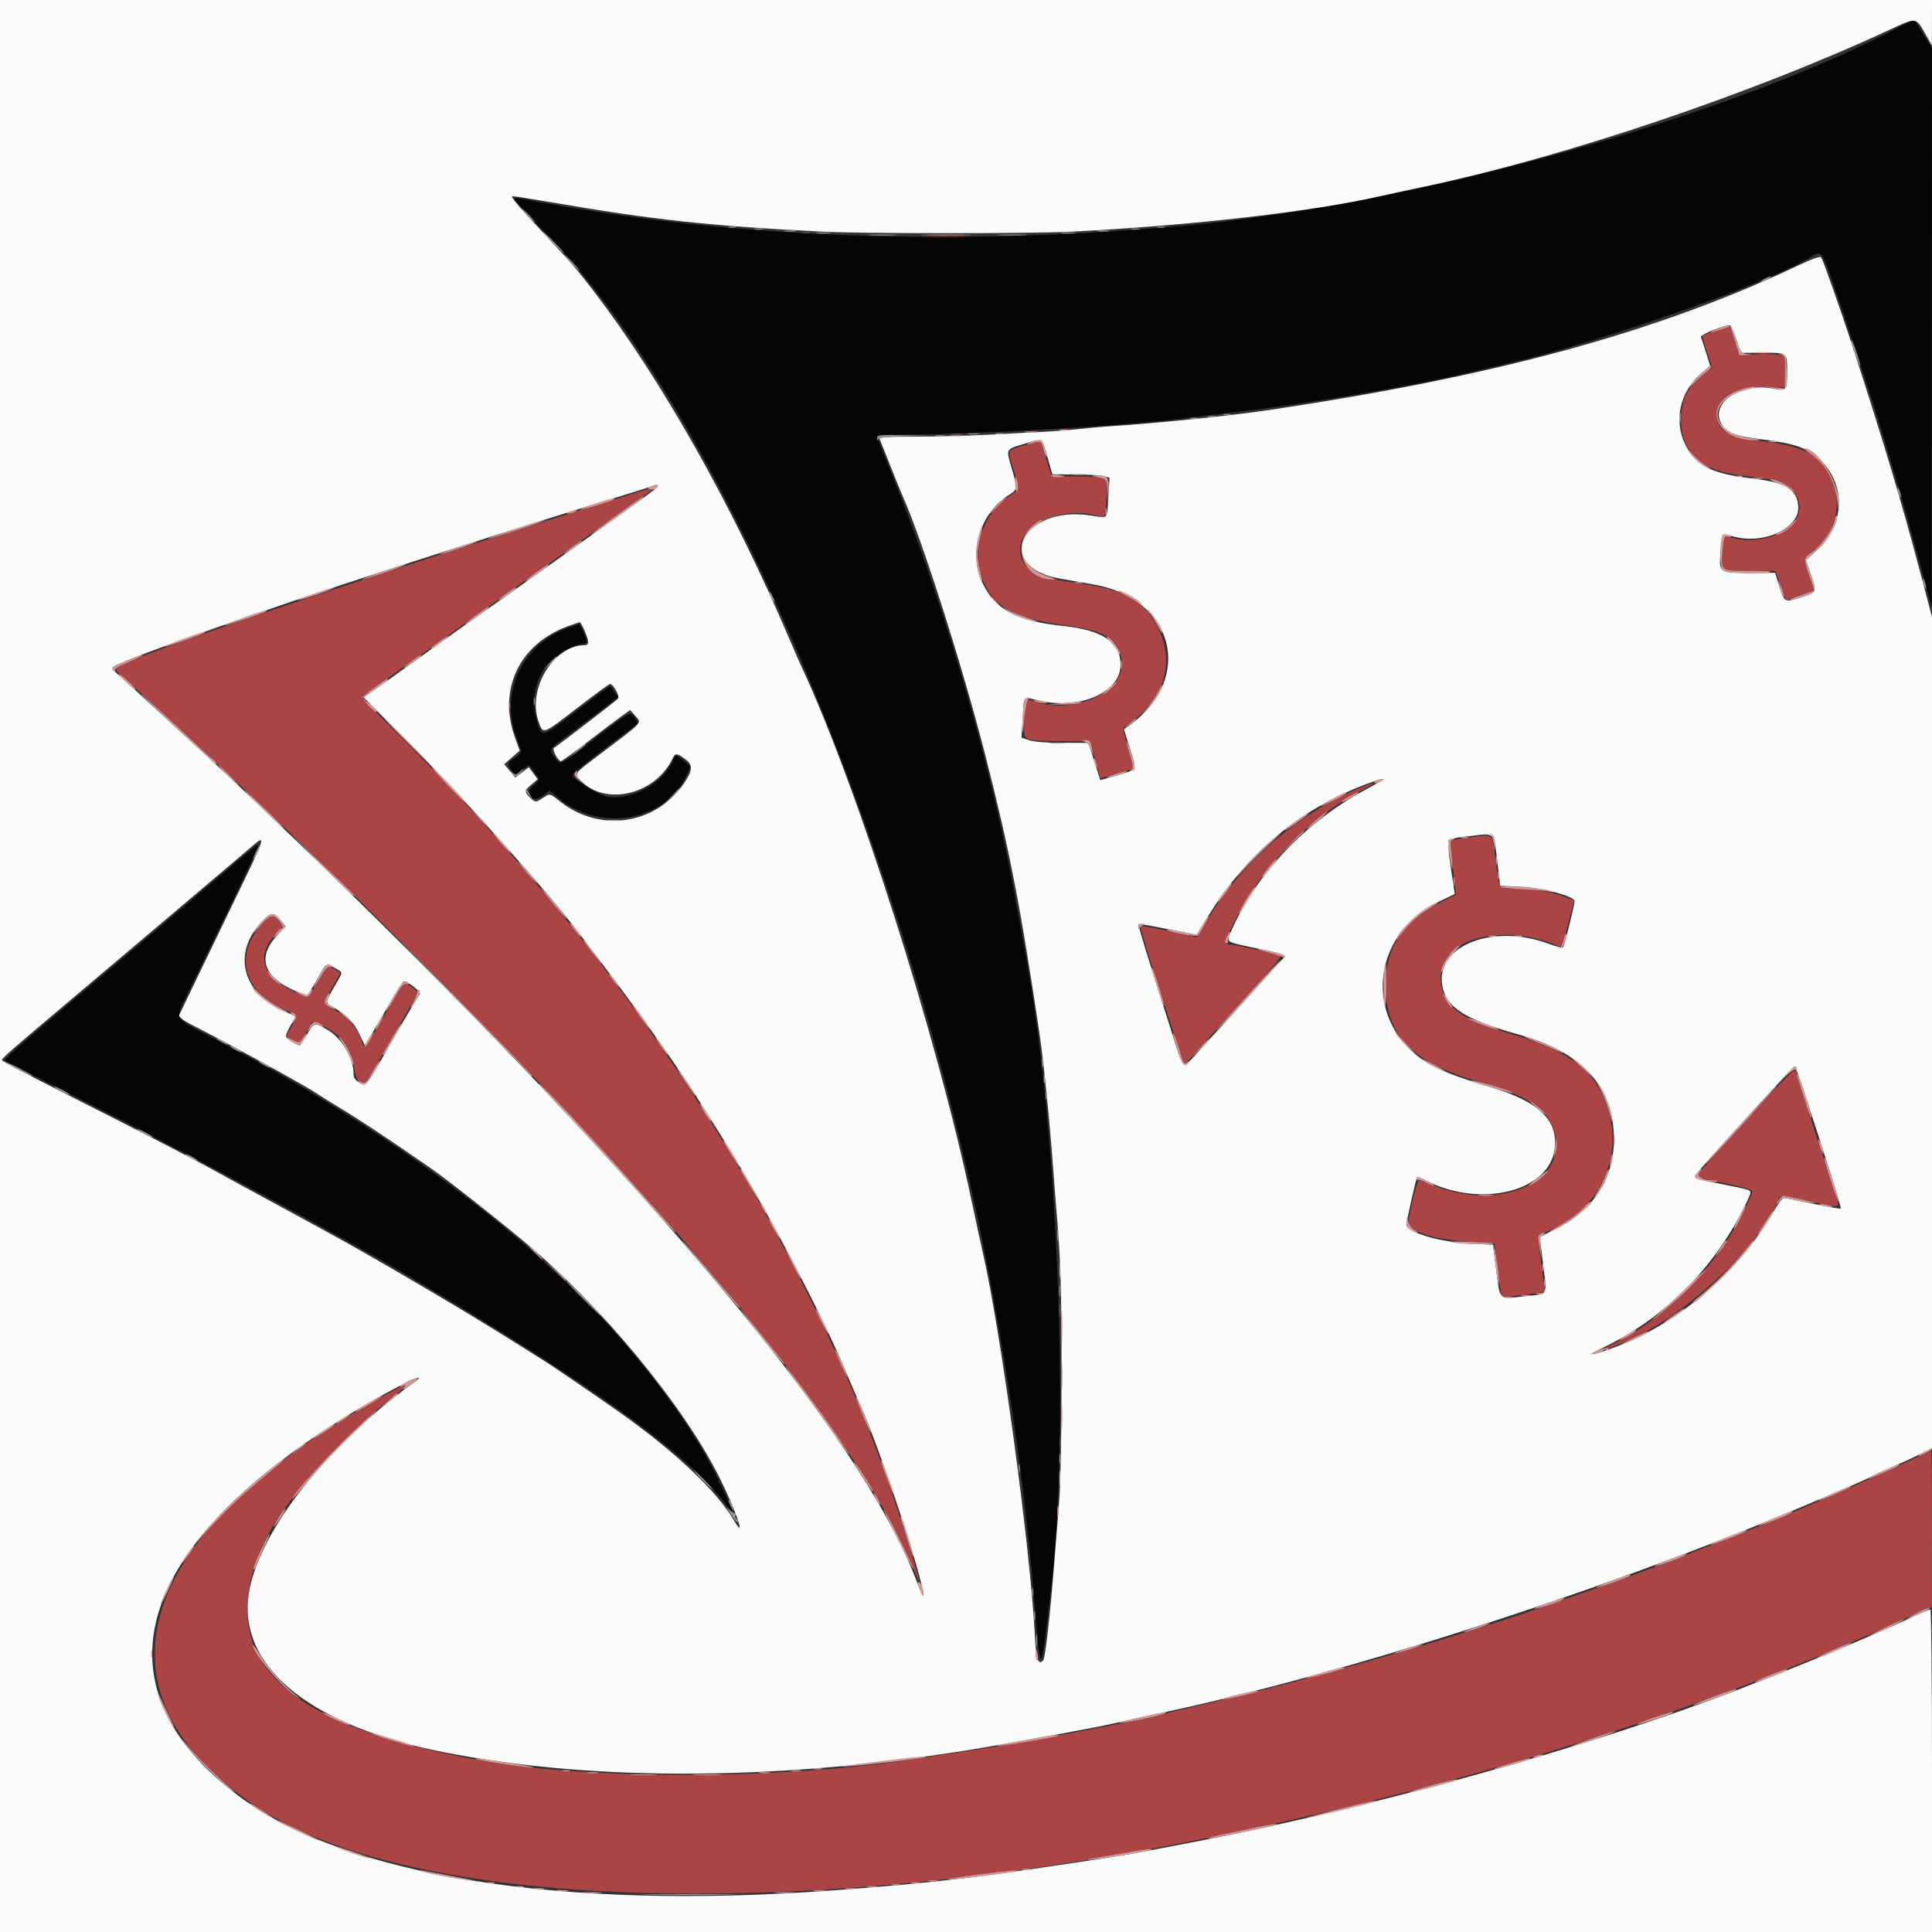 <svg id="svg" version="1.1" width="400" height="400" viewBox="0 0 400 400" xmlns="http://www.w3.org/2000/svg" xmlns:xlink="http://www.w3.org/1999/xlink" ><rect x="0" y="0" width="400" height="400" fill="#333333" stroke="none"/><g id="svgg"><path id="path0" d="M166.100 48.276 C 166.485 48.376,167.115 48.376,167.500 48.276 C 167.885 48.175,167.570 48.093,166.800 48.093 C 166.030 48.093,165.715 48.175,166.100 48.276 M224.305 48.283 C 224.802 48.379,225.522 48.375,225.905 48.275 C 226.287 48.175,225.880 48.096,225.000 48.101 C 224.120 48.105,223.807 48.187,224.305 48.283 M191.921 49.099 C 194.188 49.170,197.788 49.170,199.921 49.098 C 202.055 49.026,200.200 48.968,195.800 48.968 C 191.400 48.968,189.655 49.027,191.921 49.099 M355.200 68.496 C 353.770 68.942,352.536 69.362,352.459 69.428 C 352.381 69.495,352.811 71.030,353.413 72.840 L 354.509 76.130 353.355 76.952 C 349.866 79.434,348.335 82.009,348.091 85.800 C 347.611 93.273,351.744 97.449,360.600 98.440 C 369.024 99.382,370.637 100.020,372.073 102.975 C 374.725 108.435,366.139 113.534,358.151 111.243 L 356.908 110.887 356.639 114.109 C 356.290 118.292,356.162 118.201,362.414 118.194 L 367.587 118.188 368.663 121.194 C 369.255 122.847,369.759 124.237,369.784 124.281 C 369.834 124.371,375.326 122.408,375.493 122.240 C 375.551 122.182,375.149 120.813,374.599 119.197 C 373.341 115.498,373.327 115.610,375.203 114.313 C 378.847 111.793,380.998 106.461,380.099 102.176 C 378.620 95.128,374.995 92.524,365.061 91.372 C 357.849 90.536,355.440 89.141,355.440 85.800 C 355.440 82.240,359.012 80.200,365.248 80.200 L 369.496 80.200 369.568 76.940 L 369.639 73.680 367.607 73.401 C 366.489 73.247,364.356 73.244,362.868 73.393 L 360.161 73.665 359.210 70.633 C 358.687 68.965,358.156 67.619,358.030 67.642 C 357.903 67.665,356.630 68.050,355.200 68.496 M196.905 89.887 C 197.514 89.979,198.414 89.977,198.905 89.882 C 199.397 89.787,198.900 89.711,197.800 89.714 C 196.700 89.717,196.297 89.795,196.905 89.887 M212.228 92.168 C 208.444 93.202,208.512 93.067,209.781 97.041 C 211.081 101.112,211.064 101.372,209.424 102.385 C 204.100 105.675,201.404 112.294,202.942 118.297 C 204.670 125.043,209.006 127.849,220.085 129.394 C 228.954 130.631,231.388 132.060,232.214 136.517 C 233.396 142.890,222.594 148.149,214.273 145.252 C 212.333 144.576,212.430 144.411,212.137 148.876 C 211.828 153.585,211.449 153.353,219.578 153.433 L 225.756 153.494 226.743 157.247 C 227.286 159.311,227.755 161.038,227.784 161.085 C 227.813 161.132,228.729 160.902,229.819 160.574 C 230.908 160.246,232.490 159.792,233.333 159.564 C 234.536 159.240,234.810 159.005,234.603 158.476 C 234.458 158.104,233.915 156.222,233.397 154.293 L 232.454 150.785 234.570 149.222 C 241.085 144.410,243.163 137.089,239.923 130.369 C 236.950 124.203,232.978 122.005,222.280 120.602 C 214.234 119.547,211.200 117.628,211.200 113.594 C 211.200 108.513,220.044 104.748,227.176 106.793 C 228.930 107.296,228.822 107.507,229.087 103.059 L 229.315 99.244 228.157 98.922 C 227.521 98.745,224.919 98.616,222.377 98.636 L 217.753 98.671 216.577 94.986 L 215.400 91.302 212.228 92.168 M131.000 102.231 C 128.580 102.999,124.350 104.322,121.600 105.173 C 84.165 116.754,39.443 131.710,27.600 136.608 C 23.154 138.447,23.284 138.196,25.669 140.323 C 26.825 141.356,28.056 142.470,28.403 142.800 C 28.750 143.130,31.006 145.199,33.417 147.397 C 37.625 151.235,38.988 152.505,47.000 160.047 C 62.156 174.314,68.041 180.036,86.032 197.995 C 114.155 226.068,138.825 252.761,152.806 270.243 C 153.353 270.926,155.517 273.626,157.615 276.243 C 172.863 295.257,184.641 313.415,189.241 325.000 C 191.035 329.517,190.580 327.585,187.641 318.200 C 180.557 295.579,172.426 276.868,158.700 251.600 C 156.838 248.172,149.193 235.347,146.897 231.800 C 136.722 216.079,129.078 205.324,119.465 193.200 C 115.852 188.642,108.425 179.806,104.816 175.770 C 103.817 174.653,101.832 172.403,100.404 170.770 C 96.441 166.235,90.222 159.758,82.053 151.658 C 76.498 146.149,74.793 144.235,75.225 143.991 C 75.541 143.812,77.870 142.181,80.400 140.366 C 82.930 138.552,85.990 136.381,87.200 135.544 C 88.410 134.706,91.020 132.855,93.000 131.431 C 94.980 130.007,98.194 127.707,100.143 126.321 C 102.091 124.934,104.820 122.990,106.206 122.000 C 107.592 121.010,110.678 118.818,113.063 117.128 C 117.897 113.703,119.200 112.776,127.800 106.641 C 134.736 101.693,135.875 100.846,135.600 100.841 C 135.490 100.838,133.420 101.464,131.000 102.231 M281.596 163.121 C 268.153 168.691,256.251 179.201,249.233 191.700 C 248.522 192.965,247.851 194.000,247.742 194.000 C 247.632 194.000,245.018 193.447,241.933 192.771 C 238.848 192.096,236.229 191.638,236.112 191.754 C 235.897 191.969,240.874 207.687,245.055 220.000 C 245.211 220.460,245.499 220.320,246.290 219.400 C 248.194 217.184,252.954 211.893,259.321 204.917 C 263.086 200.791,265.431 197.923,265.121 197.824 C 263.948 197.448,255.702 195.600,255.172 195.594 C 253.456 195.575,253.512 194.961,255.615 190.757 C 261.241 179.513,271.461 168.962,281.892 163.629 C 285.484 161.792,285.351 161.565,281.596 163.121 M305.200 173.243 C 303.770 173.437,302.055 173.687,301.388 173.799 L 300.176 174.003 300.816 179.625 L 301.457 185.246 298.628 186.635 C 290.192 190.780,286.490 196.611,286.892 205.122 C 287.353 214.894,292.755 220.122,306.431 224.030 C 316.127 226.801,320.276 229.516,321.740 234.048 C 325.123 244.522,310.562 251.114,296.678 245.393 C 295.315 244.831,294.032 244.333,293.828 244.286 C 293.448 244.198,291.630 251.444,291.611 253.122 C 291.589 254.988,297.286 256.726,304.800 257.144 L 309.400 257.400 309.862 260.800 C 310.116 262.670,310.440 265.201,310.581 266.424 L 310.839 268.648 315.319 268.084 C 317.784 267.774,319.826 267.493,319.859 267.460 C 319.891 267.427,319.583 265.060,319.174 262.200 C 318.191 255.329,318.123 255.814,320.174 255.031 C 330.357 251.142,335.833 240.893,333.209 230.634 C 331.133 222.517,326.024 218.148,314.400 214.549 C 306.337 212.053,305.052 211.553,302.519 209.925 C 296.782 206.238,296.874 198.615,302.693 195.521 C 307.564 192.930,315.221 192.894,321.563 195.432 C 323.600 196.247,323.265 196.705,324.709 191.127 L 325.918 186.454 324.312 185.811 C 321.423 184.656,317.863 184.012,314.324 184.006 C 310.149 183.999,310.441 184.371,309.624 178.039 C 308.895 172.384,309.189 172.702,305.200 173.243 M54.182 191.300 C 48.568 197.747,50.258 204.882,58.305 208.711 C 61.888 210.416,61.791 210.234,60.346 212.557 C 59.687 213.615,59.205 214.530,59.274 214.590 C 59.343 214.649,59.986 214.996,60.702 215.360 L 62.003 216.022 63.202 214.133 C 63.861 213.094,64.400 212.099,64.400 211.922 C 64.400 210.800,69.280 213.349,70.923 215.329 C 72.052 216.690,73.077 219.248,73.382 221.470 C 73.749 224.137,75.187 225.046,76.263 223.290 C 77.882 220.649,78.262 220.005,80.212 216.600 C 81.347 214.620,83.203 211.411,84.337 209.468 C 85.472 207.526,86.400 205.709,86.400 205.431 C 86.400 204.922,83.757 203.278,83.486 203.618 C 83.281 203.873,79.691 209.991,77.571 213.695 C 75.523 217.274,75.395 217.343,74.752 215.197 C 74.101 213.024,71.936 210.596,69.345 209.134 C 66.779 207.686,66.795 207.822,68.800 204.447 C 69.680 202.965,70.400 201.634,70.400 201.487 C 70.400 201.242,68.276 200.000,67.858 200.000 C 67.758 200.000,66.832 201.440,65.800 203.200 C 63.620 206.918,63.987 206.800,60.291 204.973 C 53.926 201.828,52.940 197.521,57.534 192.928 L 58.699 191.763 57.769 190.681 C 56.504 189.212,55.912 189.314,54.182 191.300 M362.138 231.257 C 357.112 236.789,352.590 241.819,352.088 242.435 L 351.177 243.556 352.488 243.913 C 353.210 244.110,355.825 244.704,358.300 245.235 C 360.774 245.766,362.794 246.380,362.788 246.600 C 362.768 247.346,360.608 251.822,358.822 254.818 C 353.068 264.467,343.744 273.340,334.500 277.962 C 329.460 280.481,332.511 279.636,338.536 276.843 C 349.956 271.549,365.612 256.553,368.186 248.443 C 368.528 247.368,368.741 247.379,375.172 248.802 C 381.568 250.217,381.115 250.486,379.645 246.144 C 377.169 238.827,371.997 222.582,371.999 222.124 C 372.003 220.671,370.447 222.113,362.138 231.257 M113.200 261.725 C 113.200 261.794,113.785 262.379,114.500 263.025 L 115.800 264.200 114.625 262.900 C 113.530 261.688,113.200 261.416,113.200 261.725 M219.320 271.200 C 219.320 272.410,219.395 272.905,219.487 272.300 C 219.578 271.695,219.578 270.705,219.487 270.100 C 219.395 269.495,219.320 269.990,219.320 271.200 M83.000 287.062 C 28.046 315.932,16.484 350.151,53.519 374.310 C 85.538 395.197,163.325 397.899,247.400 381.045 C 301.746 370.150,351.434 354.657,393.891 335.367 L 399.982 332.600 399.991 316.500 C 399.996 307.645,399.920 300.400,399.823 300.400 C 399.725 300.400,396.757 301.750,393.226 303.400 C 389.696 305.050,386.728 306.400,386.633 306.400 C 386.537 306.400,385.070 307.041,383.372 307.825 C 381.675 308.609,378.741 309.891,376.852 310.672 C 374.964 311.454,372.474 312.526,371.320 313.054 C 369.014 314.108,363.982 316.130,355.400 319.451 C 352.320 320.643,349.440 321.793,349.000 322.007 C 347.845 322.570,335.948 326.937,329.400 329.203 C 326.320 330.268,322.810 331.496,321.600 331.931 C 304.235 338.174,271.378 347.723,251.200 352.391 C 246.470 353.485,242.060 354.559,241.400 354.778 C 238.687 355.676,211.522 360.855,202.600 362.175 C 197.320 362.956,191.920 363.775,190.600 363.995 C 163.364 368.519,120.535 368.610,97.800 364.192 C 73.064 359.386,59.418 352.882,53.717 343.183 C 48.962 335.093,51.154 322.626,59.199 312.000 C 59.782 311.230,61.028 309.571,61.968 308.313 C 65.759 303.240,76.871 292.459,83.213 287.700 C 85.061 286.313,84.967 286.029,83.000 287.062 M219.320 298.400 C 219.320 299.610,219.395 300.105,219.487 299.500 C 219.578 298.895,219.578 297.905,219.487 297.300 C 219.395 296.695,219.320 297.190,219.320 298.400 " stroke="none" fill="#ab4444" fill-rule="evenodd"></path><path id="path1" d="M394.600 4.889 C 358.591 24.098,292.997 42.437,244.800 46.771 C 196.321 51.129,149.082 49.203,108.405 41.209 C 105.546 40.647,105.045 39.943,114.802 50.200 C 150.326 87.545,189.530 181.407,205.362 267.022 C 209.618 290.036,212.548 311.643,214.202 332.200 C 215.382 346.858,215.477 346.911,217.035 333.800 C 217.139 332.920,217.316 331.480,217.427 330.600 C 221.571 297.866,219.181 234.662,212.412 198.000 C 211.986 195.690,211.069 190.650,210.374 186.800 C 205.045 157.255,195.139 123.622,183.229 94.634 C 182.333 92.452,181.600 90.517,181.600 90.334 C 181.600 90.150,183.895 89.999,186.700 89.998 C 200.760 89.991,232.577 88.200,243.600 86.795 C 245.250 86.584,250.560 85.948,255.400 85.381 C 270.581 83.603,292.531 79.901,303.625 77.248 C 306.361 76.594,310.310 75.667,312.400 75.190 C 331.232 70.883,366.103 58.632,374.800 53.267 C 376.748 52.065,376.992 52.146,377.919 54.301 C 379.258 57.412,388.101 83.984,390.000 90.600 C 390.189 91.260,391.063 94.140,391.942 97.000 C 393.438 101.867,397.397 116.038,399.150 122.800 L 399.927 125.800 399.964 67.914 L 400.000 10.028 398.170 7.014 C 397.164 5.356,396.309 4.008,396.270 4.018 C 396.232 4.027,395.480 4.419,394.600 4.889 M117.765 129.930 C 108.408 133.164,103.513 143.085,106.778 152.200 C 107.250 153.520,107.736 154.902,107.858 155.271 C 108.010 155.734,107.634 156.229,106.644 156.871 C 105.007 157.931,104.931 158.228,105.956 159.561 L 106.695 160.521 108.112 159.440 L 109.528 158.360 110.564 159.718 C 111.857 161.412,111.856 161.437,110.403 162.659 C 108.231 164.486,110.222 166.424,112.467 164.667 L 113.757 163.657 115.617 165.214 C 124.273 172.462,137.875 170.015,142.186 160.435 L 142.972 158.689 141.601 157.544 C 139.899 156.123,139.918 156.122,139.221 157.700 C 137.126 162.445,130.009 166.098,125.322 164.834 C 123.581 164.364,118.744 161.331,118.508 160.561 C 118.400 160.207,122.435 156.986,131.553 150.148 C 132.085 149.750,132.073 149.571,131.448 148.617 C 130.538 147.228,130.709 147.141,123.585 152.598 C 115.486 158.802,116.188 158.442,115.009 157.000 C 113.687 155.381,113.746 155.028,115.553 153.722 C 116.407 153.105,119.558 150.739,122.555 148.464 L 128.004 144.328 127.171 143.159 L 126.338 141.990 125.069 142.887 C 124.371 143.380,121.389 145.633,118.442 147.892 C 112.217 152.665,112.287 152.645,111.341 149.900 C 109.734 145.239,110.696 140.331,113.853 137.081 C 115.288 135.604,119.705 133.200,120.984 133.200 C 121.494 133.200,121.588 132.986,121.376 132.300 C 121.084 131.353,120.043 129.191,119.890 129.213 C 119.840 129.220,118.884 129.543,117.765 129.930 M49.139 178.288 C 44.716 182.075,24.700 199.036,17.615 205.000 C 4.075 216.399,0.763 219.320,1.065 219.596 C 1.249 219.765,7.340 222.890,14.600 226.541 C 38.175 238.396,69.699 255.350,85.000 264.404 C 122.838 286.792,142.879 301.282,150.436 311.713 C 152.176 314.116,151.853 312.872,149.390 307.691 C 144.986 298.426,138.927 289.490,129.530 278.400 C 111.183 256.749,79.696 233.343,44.175 214.950 C 35.599 210.509,36.046 211.465,39.359 204.658 C 51.172 180.383,53.661 175.128,53.446 174.913 C 53.354 174.820,51.415 176.339,49.139 178.288 " stroke="none" fill="#050505" fill-rule="evenodd"></path><path id="path2" d="M0.000 200.000 L 0.000 400.000 200.000 400.000 L 400.000 400.000 400.000 366.600 C 400.000 347.780,399.847 333.200,399.650 333.200 C 399.457 333.200,397.522 334.030,395.350 335.044 C 387.036 338.925,374.021 344.339,359.400 350.001 C 329.974 361.395,284.262 374.200,248.000 381.206 C 233.536 384.001,232.653 384.152,219.000 386.181 C 200.010 389.004,191.215 389.986,172.400 391.386 C 116.336 395.558,71.726 388.487,49.505 371.904 C 18.707 348.920,27.777 319.468,74.200 291.717 C 82.288 286.882,89.657 283.384,85.592 286.309 C 66.780 299.845,52.407 318.733,51.343 331.316 C 50.113 345.866,65.156 357.526,91.944 362.787 C 123.634 369.009,162.987 368.671,203.600 361.826 C 212.654 360.300,227.763 357.491,230.800 356.769 C 232.670 356.325,237.080 355.349,240.600 354.602 C 277.888 346.684,330.193 329.955,370.400 313.087 C 381.180 308.564,386.167 306.407,387.254 305.799 C 387.834 305.474,389.781 304.579,391.581 303.808 C 393.381 303.038,396.011 301.831,397.427 301.127 L 400.000 299.846 400.000 213.788 L 400.000 127.729 397.633 118.765 C 393.741 104.027,390.004 91.550,383.447 71.400 C 381.105 64.203,377.515 54.034,377.053 53.286 C 376.869 52.988,375.221 53.576,372.089 55.057 C 342.893 68.861,309.178 78.031,262.000 85.002 C 254.734 86.076,239.525 87.619,230.400 88.209 C 228.310 88.344,225.250 88.613,223.600 88.806 C 221.950 88.999,218.620 89.263,216.200 89.393 C 213.780 89.522,208.560 89.798,204.600 90.006 C 200.640 90.214,193.916 90.388,189.657 90.392 C 183.621 90.398,181.960 90.510,182.122 90.900 C 182.236 91.175,183.261 93.740,184.400 96.600 C 185.538 99.460,186.713 102.345,187.011 103.010 C 190.963 111.847,199.329 138.118,203.991 156.328 C 209.016 175.955,211.242 187.387,215.217 214.000 C 216.043 219.535,217.341 232.261,217.990 241.200 C 218.221 244.390,218.493 247.924,218.594 249.053 C 219.587 260.199,219.789 266.235,219.780 284.600 C 219.774 297.045,219.580 307.340,219.282 311.000 C 219.013 314.300,218.529 320.330,218.207 324.400 C 217.406 334.517,216.397 343.327,215.991 343.753 C 214.933 344.861,214.519 343.584,214.244 338.370 C 213.268 319.897,207.089 274.711,203.362 258.800 C 203.027 257.370,202.053 252.870,201.197 248.800 C 194.034 214.723,177.518 162.832,165.931 138.000 C 165.469 137.010,164.326 134.400,163.392 132.200 C 151.854 105.034,136.945 78.552,122.856 60.200 C 119.327 55.603,118.619 54.789,111.438 47.075 C 107.050 42.360,105.793 40.854,106.059 40.629 C 106.137 40.564,109.710 41.116,114.000 41.855 C 135.130 45.498,146.948 46.782,170.200 47.960 C 178.565 48.384,213.602 48.388,221.800 47.966 C 246.940 46.671,272.115 43.767,286.000 40.560 C 287.430 40.230,291.570 39.334,295.200 38.568 C 323.770 32.546,362.950 19.327,391.111 6.210 C 396.795 3.562,396.643 3.549,398.531 6.866 L 399.972 9.400 399.986 4.700 L 400.000 0.000 200.000 0.000 L 0.000 0.000 0.000 200.000 M359.485 70.255 L 360.420 73.059 364.710 73.042 C 370.147 73.020,370.000 72.910,370.000 77.000 C 370.000 80.896,369.930 80.975,366.960 80.426 C 360.433 79.220,354.221 83.311,356.255 87.475 C 357.286 89.586,358.911 90.251,364.800 90.972 C 371.736 91.821,374.460 92.808,377.067 95.415 C 382.271 100.619,381.855 108.857,376.129 113.960 L 373.908 115.940 374.953 119.050 C 376.157 122.629,376.144 122.657,372.906 123.668 C 369.438 124.751,369.453 124.758,368.431 121.500 L 367.522 118.600 362.424 118.600 C 355.872 118.600,355.862 118.593,356.229 114.233 C 356.570 110.192,356.389 110.407,358.889 111.081 C 365.338 112.819,372.743 109.313,372.303 104.731 C 371.961 101.177,369.721 99.871,362.522 99.030 C 354.456 98.087,351.185 96.436,349.010 92.209 C 346.481 87.293,347.730 81.248,352.058 77.462 L 354.065 75.706 353.206 72.953 C 352.734 71.439,352.260 69.993,352.153 69.740 C 351.966 69.295,357.364 67.160,358.175 67.358 C 358.381 67.409,358.971 68.712,359.485 70.255 M216.912 94.800 L 217.885 98.200 222.643 98.228 C 225.259 98.243,227.921 98.404,228.557 98.585 L 229.714 98.915 229.470 102.911 C 229.177 107.720,229.569 107.309,225.833 106.728 C 211.576 104.512,205.344 117.335,219.480 119.802 C 221.196 120.101,224.282 120.637,226.338 120.993 C 242.997 123.875,247.339 140.213,234.054 150.025 L 232.707 151.020 233.940 155.003 C 235.374 159.634,235.552 159.276,231.200 160.540 L 227.800 161.528 226.576 157.664 L 225.352 153.800 219.976 153.794 C 216.489 153.790,214.053 153.597,213.043 153.244 L 211.486 152.700 211.750 148.677 C 212.067 143.846,211.703 144.248,215.041 145.035 C 223.550 147.040,231.994 143.378,231.999 137.680 C 232.003 132.964,228.341 130.475,220.112 129.598 C 210.537 128.578,206.174 126.289,203.517 120.893 C 200.361 114.481,202.830 106.214,209.049 102.370 C 210.663 101.373,210.679 101.119,209.418 96.781 C 208.272 92.839,208.140 93.073,212.219 91.844 C 215.978 90.711,215.690 90.530,216.912 94.800 M135.400 101.420 C 134.740 101.965,131.500 104.336,128.200 106.689 C 124.900 109.042,119.950 112.582,117.200 114.555 C 114.450 116.529,109.755 119.866,106.767 121.972 C 99.463 127.119,90.589 133.440,84.669 137.715 C 81.991 139.649,78.780 141.940,77.534 142.807 L 75.268 144.383 83.935 153.092 C 96.410 165.628,113.600 184.843,120.214 193.646 C 120.646 194.222,123.709 198.272,127.020 202.646 C 132.347 209.683,142.092 223.527,144.227 227.090 C 144.652 227.799,146.465 230.679,148.255 233.490 C 157.451 247.927,169.783 271.157,175.386 284.600 C 176.211 286.580,177.321 289.143,177.853 290.296 C 181.862 298.989,191.246 327.163,191.188 330.329 C 191.181 330.698,190.487 329.200,189.647 327.000 C 178.321 297.355,135.339 245.817,65.200 177.781 C 59.940 172.678,46.820 160.180,44.643 158.197 C 44.399 157.975,40.780 154.637,36.600 150.779 C 28.854 143.629,26.595 141.560,24.305 139.515 C 23.239 138.564,23.117 138.297,23.607 137.987 C 25.468 136.809,39.408 131.715,60.600 124.469 C 73.870 119.931,111.385 107.914,128.390 102.754 C 132.014 101.654,135.059 100.675,135.156 100.577 C 135.254 100.480,135.618 100.406,135.967 100.414 C 136.399 100.424,136.220 100.743,135.400 101.420 M121.143 130.844 C 122.039 133.002,121.982 133.598,120.876 133.604 C 114.551 133.640,109.125 142.760,111.493 149.374 C 112.470 152.100,112.249 152.176,119.492 146.599 C 123.062 143.850,126.122 141.603,126.292 141.607 C 126.977 141.622,128.374 144.149,127.968 144.638 C 127.641 145.032,116.068 153.932,114.683 154.854 C 114.255 155.139,115.554 157.600,116.131 157.600 C 116.329 157.600,118.765 155.842,121.545 153.692 C 124.325 151.543,127.472 149.160,128.539 148.397 L 130.477 147.009 131.439 148.127 C 132.904 149.831,133.693 148.986,123.321 156.827 C 118.839 160.215,118.853 160.194,120.203 161.603 C 125.412 167.040,135.859 164.462,139.324 156.885 C 139.790 155.865,140.280 155.941,142.039 157.303 C 143.467 158.409,143.360 159.641,141.617 162.176 C 135.622 170.889,123.933 172.485,115.675 165.719 C 114.084 164.415,113.817 164.321,113.052 164.796 C 112.583 165.087,111.893 165.515,111.517 165.748 C 110.982 166.080,110.614 165.965,109.817 165.216 C 108.508 163.986,108.535 163.679,110.066 162.402 L 111.331 161.345 110.408 160.096 L 109.485 158.847 108.089 159.912 L 106.693 160.977 105.544 159.601 L 104.396 158.225 106.001 156.813 L 107.607 155.400 106.658 152.800 C 102.985 142.736,107.546 133.223,117.795 129.572 C 118.898 129.180,119.911 128.845,120.047 128.829 C 120.182 128.813,120.676 129.720,121.143 130.844 M282.838 163.429 C 270.545 169.979,260.209 180.784,255.025 192.505 C 253.828 195.211,253.424 194.910,260.155 196.333 C 265.636 197.493,266.515 197.804,265.784 198.322 C 265.569 198.475,263.060 201.210,260.210 204.400 C 257.360 207.590,254.101 211.190,252.968 212.400 C 251.835 213.610,249.669 215.984,248.154 217.675 C 244.819 221.399,245.065 221.565,242.684 214.000 C 241.679 210.810,239.662 204.447,238.201 199.861 C 236.740 195.275,235.627 191.440,235.727 191.339 C 235.828 191.239,238.571 191.706,241.822 192.378 C 245.074 193.050,247.757 193.554,247.786 193.500 C 247.814 193.445,248.895 191.690,250.189 189.600 C 258.218 176.630,269.092 167.551,282.800 162.372 C 287.403 160.633,287.416 160.990,282.838 163.429 M310.000 178.318 L 310.600 183.400 315.000 183.616 C 319.530 183.838,325.999 185.575,326.001 186.569 C 326.003 187.370,323.899 195.797,323.619 196.109 C 323.467 196.279,322.154 195.971,320.702 195.424 C 309.197 191.094,297.207 195.752,298.602 204.010 C 299.374 208.579,303.340 211.121,314.532 214.222 C 327.578 217.836,334.121 225.033,334.150 235.800 C 334.172 244.127,329.835 250.693,321.700 254.646 C 320.105 255.422,318.800 256.095,318.800 256.143 C 318.800 256.191,319.069 258.384,319.397 261.015 C 320.342 268.597,320.744 267.814,315.614 268.381 C 310.165 268.982,310.627 269.406,309.800 263.060 L 309.103 257.706 304.452 257.485 C 298.098 257.183,291.200 255.123,291.200 253.526 C 291.200 252.785,293.188 243.947,293.416 243.672 C 293.475 243.602,294.305 243.945,295.261 244.435 C 306.395 250.142,320.519 246.782,321.831 238.114 C 322.759 231.991,318.746 228.074,308.414 225.018 C 301.997 223.120,297.865 221.518,295.383 219.965 C 282.202 211.720,283.574 193.568,297.897 186.687 L 301.194 185.103 300.980 183.652 C 299.370 172.717,299.022 173.792,304.400 173.100 C 309.560 172.436,309.274 172.170,310.000 178.318 M50.768 181.824 C 46.894 189.870,43.067 197.795,39.579 205.000 C 38.407 207.420,37.313 209.702,37.148 210.071 C 36.901 210.621,37.724 211.189,41.724 213.229 C 48.374 216.621,63.778 225.119,65.600 226.400 C 66.150 226.787,68.130 228.028,70.000 229.157 C 74.690 231.989,80.109 235.580,89.200 241.877 C 92.351 244.060,102.002 251.643,108.400 256.964 C 124.392 270.262,141.285 290.639,148.918 305.836 C 152.411 312.792,154.641 319.385,151.925 314.729 C 148.379 308.650,139.540 300.329,128.000 292.206 C 123.387 288.959,114.412 282.833,112.718 281.775 C 111.682 281.129,108.802 279.319,106.318 277.753 C 97.608 272.265,84.332 264.397,72.200 257.533 C 70.440 256.538,64.410 253.239,58.800 250.203 C 53.190 247.167,46.890 243.732,44.800 242.571 C 40.097 239.958,29.238 234.354,12.900 226.109 C 6.025 222.639,0.400 219.665,0.400 219.499 C 0.400 219.092,1.826 217.837,13.000 208.399 C 18.280 203.940,23.500 199.528,24.600 198.594 C 32.683 191.735,44.333 181.874,46.970 179.661 C 48.714 178.197,51.045 176.208,52.150 175.241 C 54.985 172.760,54.871 173.303,50.768 181.824 M58.067 190.491 L 59.133 191.788 57.395 193.647 C 53.890 197.393,54.172 200.829,58.211 203.607 C 59.624 204.580,62.788 205.973,63.631 205.994 C 63.758 205.997,64.658 204.563,65.631 202.806 C 67.627 199.203,67.460 199.308,69.377 200.440 C 71.094 201.453,71.116 200.982,69.200 204.305 C 67.250 207.688,67.251 207.633,69.089 208.609 C 71.576 209.930,73.270 211.676,74.417 214.102 L 75.509 216.411 76.698 214.506 C 77.352 213.458,79.100 210.485,80.583 207.900 C 82.066 205.315,83.446 203.200,83.648 203.200 C 84.452 203.200,87.174 205.320,86.922 205.749 C 86.777 205.997,85.997 207.280,85.191 208.600 C 84.384 209.920,82.136 213.790,80.195 217.200 C 75.679 225.135,75.816 224.973,74.346 224.105 C 73.527 223.620,73.200 223.114,73.200 222.328 C 73.200 219.033,70.745 214.885,67.797 213.198 C 65.079 211.643,65.087 211.642,63.586 214.100 C 62.881 215.255,62.237 216.274,62.155 216.364 C 61.854 216.694,59.200 215.002,59.200 214.480 C 59.200 214.184,59.661 213.156,60.224 212.195 L 61.249 210.447 58.316 209.092 C 49.941 205.222,48.168 197.073,54.315 190.700 C 56.089 188.861,56.699 188.827,58.067 190.491 M373.476 225.904 C 378.140 240.084,381.273 250.061,381.112 250.222 C 381.013 250.320,378.383 249.861,375.268 249.201 C 372.153 248.540,369.431 248.000,369.220 248.000 C 369.008 248.000,368.082 249.305,367.160 250.900 C 360.072 263.174,347.888 273.695,335.000 278.672 C 329.928 280.631,327.820 280.957,331.506 279.214 C 343.743 273.425,353.829 263.722,360.324 251.490 C 361.466 249.340,362.400 247.318,362.400 246.998 C 362.400 246.344,362.400 246.344,355.873 245.031 C 350.012 243.852,350.211 244.178,353.247 240.715 C 358.328 234.919,371.308 220.800,371.551 220.804 C 371.688 220.805,372.554 223.100,373.476 225.904 " stroke="none" fill="#fbfbfb" fill-rule="evenodd"></path><path id="path3" d="M109.200 44.600 C 109.946 45.370,110.647 46.000,110.757 46.000 C 110.867 46.000,110.346 45.370,109.600 44.600 C 108.854 43.830,108.153 43.200,108.043 43.200 C 107.933 43.200,108.454 43.830,109.200 44.600 M150.900 47.076 C 151.285 47.176,151.915 47.176,152.300 47.076 C 152.685 46.975,152.370 46.893,151.600 46.893 C 150.830 46.893,150.515 46.975,150.900 47.076 M239.700 47.076 C 240.085 47.176,240.715 47.176,241.100 47.076 C 241.485 46.975,241.170 46.893,240.400 46.893 C 239.630 46.893,239.315 46.975,239.700 47.076 M156.305 47.483 C 156.802 47.579,157.522 47.575,157.905 47.475 C 158.287 47.375,157.880 47.296,157.000 47.301 C 156.120 47.305,155.807 47.387,156.305 47.483 M234.305 47.483 C 234.802 47.579,235.522 47.575,235.905 47.475 C 236.287 47.375,235.880 47.296,235.000 47.301 C 234.120 47.305,233.807 47.387,234.305 47.483 M162.500 47.887 C 163.105 47.978,164.095 47.978,164.700 47.887 C 165.305 47.795,164.810 47.720,163.600 47.720 C 162.390 47.720,161.895 47.795,162.500 47.887 M227.300 47.887 C 227.905 47.978,228.895 47.978,229.500 47.887 C 230.105 47.795,229.610 47.720,228.400 47.720 C 227.190 47.720,226.695 47.795,227.300 47.887 M114.400 50.200 C 115.595 51.410,116.663 52.400,116.773 52.400 C 116.883 52.400,115.995 51.410,114.800 50.200 C 113.605 48.990,112.537 48.000,112.427 48.000 C 112.317 48.000,113.205 48.990,114.400 50.200 M169.100 48.289 C 169.815 48.378,170.985 48.378,171.700 48.289 C 172.415 48.201,171.830 48.128,170.400 48.128 C 168.970 48.128,168.385 48.201,169.100 48.289 M219.900 48.289 C 220.615 48.378,221.785 48.378,222.500 48.289 C 223.215 48.201,222.630 48.128,221.200 48.128 C 219.770 48.128,219.185 48.201,219.900 48.289 M180.117 48.697 C 181.611 48.774,183.951 48.774,185.317 48.696 C 186.682 48.618,185.460 48.555,182.600 48.555 C 179.740 48.556,178.622 48.620,180.117 48.697 M206.917 48.697 C 208.411 48.774,210.751 48.774,212.117 48.696 C 213.482 48.618,212.260 48.555,209.400 48.555 C 206.540 48.556,205.422 48.620,206.917 48.697 M118.200 54.400 C 119.059 55.280,119.852 56.000,119.962 56.000 C 120.072 56.000,119.459 55.280,118.600 54.400 C 117.741 53.520,116.948 52.800,116.838 52.800 C 116.728 52.800,117.341 53.520,118.200 54.400 M365.200 57.800 C 364.650 58.114,364.380 58.372,364.600 58.372 C 364.820 58.372,365.450 58.114,366.000 57.800 C 366.550 57.486,366.820 57.228,366.600 57.228 C 366.380 57.228,365.750 57.486,365.200 57.800 M383.432 71.300 C 384.199 73.721,385.145 76.154,385.171 75.778 C 385.211 75.200,383.573 70.400,383.336 70.400 C 383.232 70.400,383.275 70.805,383.432 71.300 M253.300 85.876 C 253.685 85.976,254.315 85.976,254.700 85.876 C 255.085 85.775,254.770 85.693,254.000 85.693 C 253.230 85.693,252.915 85.775,253.300 85.876 M250.100 86.276 C 250.485 86.376,251.115 86.376,251.500 86.276 C 251.885 86.175,251.570 86.093,250.800 86.093 C 250.030 86.093,249.715 86.175,250.100 86.276 M246.500 86.676 C 246.885 86.776,247.515 86.776,247.900 86.676 C 248.285 86.575,247.970 86.493,247.200 86.493 C 246.430 86.493,246.115 86.575,246.500 86.676 M200.500 89.887 C 201.105 89.978,202.095 89.978,202.700 89.887 C 203.305 89.795,202.810 89.720,201.600 89.720 C 200.390 89.720,199.895 89.795,200.500 89.887 M181.606 90.700 C 181.610 91.184,181.708 91.250,181.922 90.913 C 182.130 90.585,183.857 90.385,187.216 90.299 L 192.200 90.173 186.900 90.086 C 182.084 90.008,181.601 90.064,181.606 90.700 M193.905 90.283 C 194.402 90.379,195.122 90.375,195.505 90.275 C 195.887 90.175,195.480 90.096,194.600 90.101 C 193.720 90.105,193.407 90.187,193.905 90.283 M392.856 101.200 C 392.856 101.530,393.011 102.160,393.200 102.600 C 393.417 103.104,393.544 103.178,393.544 102.800 C 393.544 102.470,393.389 101.840,393.200 101.400 C 392.983 100.896,392.856 100.822,392.856 101.200 M398.056 120.000 C 398.056 120.330,398.211 120.960,398.400 121.400 C 398.617 121.904,398.744 121.978,398.744 121.600 C 398.744 121.270,398.589 120.640,398.400 120.200 C 398.183 119.696,398.056 119.622,398.056 120.000 M159.228 122.600 C 159.228 122.820,159.486 123.450,159.800 124.000 C 160.114 124.550,160.372 124.820,160.372 124.600 C 160.372 124.380,160.114 123.750,159.800 123.200 C 159.486 122.650,159.228 122.380,159.228 122.600 M113.578 137.500 L 112.200 139.000 113.700 137.622 C 114.525 136.863,115.200 136.188,115.200 136.122 C 115.200 135.816,114.862 136.104,113.578 137.500 M110.493 145.200 C 110.493 145.970,110.575 146.285,110.676 145.900 C 110.776 145.515,110.776 144.885,110.676 144.500 C 110.575 144.115,110.493 144.430,110.493 145.200 M119.400 155.444 L 117.800 156.876 119.500 155.604 C 120.963 154.510,121.491 153.983,121.100 154.006 C 121.045 154.009,120.280 154.656,119.400 155.444 M107.506 159.866 C 106.936 160.435,106.736 160.453,106.120 159.988 C 105.432 159.468,105.431 159.478,106.102 160.209 C 106.791 160.961,106.818 160.959,107.690 160.087 C 108.178 159.599,108.486 159.200,108.375 159.200 C 108.263 159.200,107.872 159.500,107.506 159.866 M108.812 163.478 C 108.805 163.740,109.205 164.379,109.700 164.897 C 110.195 165.415,110.400 165.560,110.156 165.220 C 109.912 164.879,109.512 164.240,109.268 163.800 C 109.024 163.360,108.819 163.215,108.812 163.478 M138.981 164.900 L 137.400 166.600 139.100 165.019 C 140.681 163.548,140.984 163.200,140.681 163.200 C 140.616 163.200,139.851 163.965,138.981 164.900 M125.700 169.891 C 126.525 169.978,127.875 169.978,128.700 169.891 C 129.525 169.805,128.850 169.734,127.200 169.734 C 125.550 169.734,124.875 169.805,125.700 169.891 M53.072 176.219 C 52.132 178.189,52.264 178.524,53.247 176.662 C 53.693 175.816,53.987 175.054,53.901 174.967 C 53.814 174.881,53.441 175.444,53.072 176.219 M44.800 214.979 C 44.800 215.089,45.340 215.459,46.000 215.800 C 46.660 216.141,47.200 216.331,47.200 216.221 C 47.200 216.111,46.660 215.741,46.000 215.400 C 45.340 215.059,44.800 214.869,44.800 214.979 M47.600 216.579 C 47.600 216.689,48.140 217.059,48.800 217.400 C 49.460 217.741,50.000 217.931,50.000 217.821 C 50.000 217.711,49.460 217.341,48.800 217.000 C 48.140 216.659,47.600 216.469,47.600 216.579 M215.701 220.200 C 215.705 221.080,215.787 221.393,215.883 220.895 C 215.979 220.398,215.975 219.678,215.875 219.295 C 215.775 218.913,215.696 219.320,215.701 220.200 M53.600 219.779 C 53.600 219.889,54.140 220.259,54.800 220.600 C 55.460 220.941,56.000 221.131,56.000 221.021 C 56.000 220.911,55.460 220.541,54.800 220.200 C 54.140 219.859,53.600 219.669,53.600 219.779 M3.600 221.400 C 5.030 222.149,6.380 222.761,6.600 222.761 C 6.820 222.761,5.830 222.149,4.400 221.400 C 2.970 220.651,1.620 220.039,1.400 220.039 C 1.180 220.039,2.170 220.651,3.600 221.400 M216.101 223.400 C 216.105 224.280,216.187 224.593,216.283 224.095 C 216.379 223.598,216.375 222.878,216.275 222.495 C 216.175 222.113,216.096 222.520,216.101 223.400 M11.200 224.984 C 11.200 225.094,11.920 225.551,12.800 226.000 C 13.680 226.449,14.400 226.726,14.400 226.616 C 14.400 226.506,13.680 226.049,12.800 225.600 C 11.920 225.151,11.200 224.874,11.200 224.984 M216.493 226.800 C 216.493 227.570,216.575 227.885,216.676 227.500 C 216.776 227.115,216.776 226.485,216.676 226.100 C 216.575 225.715,216.493 226.030,216.493 226.800 M28.400 233.784 C 28.400 233.894,29.120 234.351,30.000 234.800 C 30.880 235.249,31.600 235.526,31.600 235.416 C 31.600 235.306,30.880 234.849,30.000 234.400 C 29.120 233.951,28.400 233.674,28.400 233.784 M38.400 238.979 C 38.400 239.089,38.940 239.459,39.600 239.800 C 40.260 240.141,40.800 240.331,40.800 240.221 C 40.800 240.111,40.260 239.741,39.600 239.400 C 38.940 239.059,38.400 238.869,38.400 238.979 M120.600 268.800 C 122.571 270.780,124.273 272.400,124.383 272.400 C 124.493 272.400,122.971 270.780,121.000 268.800 C 119.029 266.820,117.327 265.200,117.217 265.200 C 117.107 265.200,118.629 266.820,120.600 268.800 M219.314 267.400 C 219.317 268.500,219.395 268.903,219.487 268.295 C 219.579 267.686,219.577 266.786,219.482 266.295 C 219.387 265.803,219.311 266.300,219.314 267.400 M219.751 284.800 C 219.751 287.330,219.816 288.365,219.896 287.100 C 219.975 285.835,219.975 283.765,219.896 282.500 C 219.816 281.235,219.751 282.270,219.751 284.800 M219.309 302.000 C 219.309 302.990,219.387 303.395,219.482 302.900 C 219.578 302.405,219.578 301.595,219.482 301.100 C 219.387 300.605,219.309 301.010,219.309 302.000 M210.893 304.000 C 210.893 304.770,210.975 305.085,211.076 304.700 C 211.176 304.315,211.176 303.685,211.076 303.300 C 210.975 302.915,210.893 303.230,210.893 304.000 M145.400 306.400 C 146.483 307.500,147.460 308.400,147.570 308.400 C 147.680 308.400,146.883 307.500,145.800 306.400 C 144.717 305.300,143.740 304.400,143.630 304.400 C 143.520 304.400,144.317 305.300,145.400 306.400 M150.828 310.600 C 150.828 310.820,151.086 311.450,151.400 312.000 C 151.714 312.550,151.972 312.820,151.972 312.600 C 151.972 312.380,151.714 311.750,151.400 311.200 C 151.086 310.650,150.828 310.380,150.828 310.600 M151.279 313.477 C 152.006 314.619,152.672 315.348,152.760 315.097 C 152.848 314.846,152.723 314.574,152.482 314.494 C 152.242 314.414,152.147 314.083,152.272 313.758 C 152.396 313.433,152.320 313.220,152.102 313.284 C 151.884 313.348,151.313 312.950,150.832 312.400 C 150.352 311.850,150.553 312.335,151.279 313.477 M213.693 329.600 C 213.693 330.370,213.775 330.685,213.876 330.300 C 213.976 329.915,213.976 329.285,213.876 328.900 C 213.775 328.515,213.693 328.830,213.693 329.600 M214.101 334.600 C 214.105 335.480,214.187 335.793,214.283 335.295 C 214.379 334.798,214.375 334.078,214.275 333.695 C 214.175 333.313,214.096 333.720,214.101 334.600 M214.520 339.600 C 214.520 340.810,214.595 341.305,214.687 340.700 C 214.778 340.095,214.778 339.105,214.687 338.500 C 214.595 337.895,214.520 338.390,214.520 339.600 " stroke="none" fill="#949393" fill-rule="evenodd"></path><path id="path4" d="M191.700 48.698 C 194.065 48.769,197.935 48.769,200.300 48.698 C 202.665 48.628,200.730 48.570,196.000 48.570 C 191.270 48.570,189.335 48.628,191.700 48.698 M355.800 68.002 C 354.700 68.407,354.002 68.752,354.250 68.769 C 354.497 68.786,355.465 68.530,356.400 68.200 C 357.335 67.870,358.136 67.600,358.180 67.600 C 358.223 67.600,358.683 68.950,359.200 70.600 L 360.141 73.600 361.570 73.536 L 363.000 73.472 361.726 73.313 C 360.537 73.164,360.387 72.960,359.501 70.302 C 358.403 67.009,358.438 67.031,355.800 68.002 M364.105 73.087 C 364.714 73.179,365.614 73.177,366.105 73.082 C 366.597 72.987,366.100 72.911,365.000 72.914 C 363.900 72.917,363.497 72.995,364.105 73.087 M368.720 73.490 C 369.601 73.650,369.637 73.799,369.565 77.035 L 369.491 80.413 367.445 80.218 L 365.400 80.023 367.200 80.412 C 369.963 81.008,370.047 80.898,369.916 76.907 C 369.802 73.476,369.778 73.399,368.800 73.361 C 367.889 73.326,367.882 73.338,368.720 73.490 M352.164 77.400 C 351.044 78.500,349.889 79.760,349.595 80.200 C 349.302 80.640,349.768 80.274,350.631 79.387 C 351.494 78.499,352.720 77.404,353.355 76.952 C 353.990 76.500,354.440 75.966,354.355 75.765 C 354.270 75.564,353.284 76.300,352.164 77.400 M360.099 80.752 C 352.050 83.532,354.962 91.456,363.920 91.149 C 364.884 91.116,364.429 90.974,362.615 90.742 C 353.883 89.623,353.129 82.933,361.489 80.753 C 362.980 80.364,363.750 80.042,363.200 80.036 C 362.650 80.031,361.255 80.353,360.099 80.752 M347.714 86.600 C 347.717 87.700,347.795 88.103,347.887 87.495 C 347.979 86.886,347.977 85.986,347.882 85.495 C 347.787 85.003,347.711 85.500,347.714 86.600 M219.500 89.082 C 219.995 89.178,220.805 89.178,221.300 89.082 C 221.795 88.987,221.390 88.909,220.400 88.909 C 219.410 88.909,219.005 88.987,219.500 89.082 M212.307 89.490 C 213.026 89.579,214.106 89.577,214.707 89.486 C 215.308 89.395,214.720 89.322,213.400 89.324 C 212.080 89.326,211.588 89.401,212.307 89.490 M206.305 89.883 C 206.802 89.979,207.522 89.975,207.905 89.875 C 208.287 89.775,207.880 89.696,207.000 89.701 C 206.120 89.705,205.807 89.787,206.305 89.883 M196.900 90.287 C 197.505 90.378,198.495 90.378,199.100 90.287 C 199.705 90.195,199.210 90.120,198.000 90.120 C 196.790 90.120,196.295 90.195,196.900 90.287 M213.800 91.407 C 211.971 91.989,212.359 92.185,214.262 91.640 C 215.496 91.286,215.527 91.310,216.014 93.051 C 216.287 94.026,216.593 94.740,216.695 94.638 C 216.904 94.430,216.038 91.535,215.652 91.149 C 215.513 91.010,214.680 91.126,213.800 91.407 M366.305 91.483 C 366.802 91.579,367.522 91.575,367.905 91.475 C 368.287 91.375,367.880 91.296,367.000 91.301 C 366.120 91.305,365.807 91.387,366.305 91.483 M349.851 93.759 C 350.600 94.967,353.398 97.201,354.160 97.199 C 354.402 97.198,353.970 96.827,353.200 96.374 C 352.430 95.921,351.200 94.887,350.467 94.076 C 349.371 92.863,349.261 92.807,349.851 93.759 M375.042 94.100 C 378.184 96.214,380.049 99.848,380.535 104.800 C 380.664 106.120,380.676 106.105,380.736 104.536 C 380.908 100.058,376.430 92.800,373.495 92.800 C 373.283 92.800,373.979 93.385,375.042 94.100 M217.600 98.480 C 217.600 98.656,218.230 98.800,219.000 98.800 C 219.770 98.800,220.400 98.730,220.400 98.644 C 220.400 98.558,219.770 98.414,219.000 98.324 C 218.230 98.234,217.600 98.304,217.600 98.480 M221.900 98.289 C 222.615 98.378,223.785 98.378,224.500 98.289 C 225.215 98.201,224.630 98.128,223.200 98.128 C 221.770 98.128,221.185 98.201,221.900 98.289 M210.152 100.059 C 210.178 101.081,210.335 101.835,210.500 101.735 C 210.881 101.504,210.840 100.041,210.424 99.000 C 210.201 98.444,210.118 98.766,210.152 100.059 M226.600 98.662 C 229.346 99.243,229.154 99.012,229.303 101.903 L 229.443 104.600 229.522 101.747 C 229.607 98.644,229.362 98.347,226.800 98.452 C 226.008 98.484,225.967 98.528,226.600 98.662 M359.300 98.676 C 359.685 98.776,360.315 98.776,360.700 98.676 C 361.085 98.575,360.770 98.493,360.000 98.493 C 359.230 98.493,358.915 98.575,359.300 98.676 M362.905 99.087 C 363.514 99.179,364.414 99.177,364.905 99.082 C 365.397 98.987,364.900 98.911,363.800 98.914 C 362.700 98.917,362.297 98.995,362.905 99.087 M367.901 99.952 C 369.056 100.351,370.403 101.020,370.894 101.439 C 371.771 102.187,371.776 102.187,371.193 101.437 C 370.497 100.541,367.749 99.216,366.600 99.222 C 366.160 99.224,366.745 99.553,367.901 99.952 M134.621 100.761 C 133.875 101.053,133.878 101.075,134.707 101.292 C 135.207 101.422,135.766 101.283,136.034 100.959 C 136.565 100.320,135.964 100.236,134.621 100.761 M128.034 106.401 C 125.302 108.365,122.872 110.195,122.634 110.467 C 122.112 111.061,121.818 111.260,128.300 106.643 C 132.467 103.674,133.647 102.733,133.100 102.815 C 133.045 102.823,130.765 104.437,128.034 106.401 M206.400 104.600 C 205.428 105.590,204.723 106.400,204.833 106.400 C 204.943 106.400,205.828 105.590,206.800 104.600 C 207.772 103.610,208.477 102.800,208.367 102.800 C 208.257 102.800,207.372 103.610,206.400 104.600 M123.093 104.295 C 121.384 104.858,120.061 105.394,120.152 105.486 C 120.337 105.671,127.200 103.594,127.200 103.353 C 127.200 103.047,126.138 103.291,123.093 104.295 M228.893 106.000 C 228.893 106.770,228.975 107.085,229.076 106.700 C 229.176 106.315,229.176 105.685,229.076 105.300 C 228.975 104.915,228.893 105.230,228.893 106.000 M117.800 106.000 C 117.296 106.217,117.222 106.344,117.600 106.344 C 117.930 106.344,118.560 106.189,119.000 106.000 C 119.504 105.783,119.578 105.656,119.200 105.656 C 118.870 105.656,118.240 105.811,117.800 106.000 M379.872 107.600 C 379.460 109.578,377.059 113.029,375.203 114.313 C 373.327 115.610,373.341 115.497,374.600 119.200 C 375.150 120.817,375.600 122.184,375.600 122.237 C 375.600 122.291,374.419 122.728,372.974 123.209 C 369.772 124.274,369.729 124.645,372.922 123.657 C 376.141 122.661,376.156 122.628,374.953 119.050 L 373.908 115.940 376.129 113.960 C 378.429 111.910,380.598 108.267,380.317 106.926 C 380.221 106.468,380.057 106.716,379.872 107.600 M106.400 109.587 C 103.210 110.648,100.780 111.532,101.000 111.551 C 101.220 111.571,104.100 110.707,107.400 109.631 C 110.700 108.556,113.130 107.672,112.800 107.667 C 112.470 107.662,109.590 108.526,106.400 109.587 M213.793 108.859 C 209.080 112.998,212.050 120.242,218.350 119.972 C 218.708 119.957,218.103 119.669,217.006 119.333 C 210.829 117.438,209.691 111.931,214.769 108.510 C 215.511 108.009,215.918 107.600,215.673 107.600 C 215.428 107.600,214.582 108.167,213.793 108.859 M370.830 108.568 C 370.330 109.100,369.393 109.754,368.748 110.022 C 368.102 110.289,367.653 110.587,367.750 110.683 C 368.051 110.984,370.153 109.727,371.170 108.638 C 371.703 108.067,372.049 107.600,371.939 107.600 C 371.829 107.600,371.330 108.036,370.830 108.568 M202.573 111.034 C 201.850 113.519,201.956 117.052,202.827 119.520 C 203.529 121.511,203.608 120.883,202.967 118.412 C 202.655 117.210,202.400 115.584,202.400 114.800 C 202.400 114.016,202.655 112.390,202.967 111.188 C 203.731 108.243,203.420 108.122,202.573 111.034 M356.651 110.738 C 356.037 111.817,356.012 117.512,356.620 118.016 C 357.416 118.677,363.858 119.020,366.146 118.523 C 367.260 118.280,366.232 118.189,362.467 118.193 C 356.157 118.201,356.290 118.295,356.638 114.117 C 356.878 111.241,356.985 110.923,357.653 111.098 C 358.064 111.205,358.400 111.203,358.400 111.093 C 358.400 110.772,356.816 110.449,356.651 110.738 M94.400 113.400 C 92.310 114.135,90.787 114.751,91.015 114.769 C 91.244 114.786,93.224 114.184,95.415 113.430 C 97.607 112.677,99.130 112.061,98.800 112.062 C 98.470 112.062,96.490 112.665,94.400 113.400 M118.479 113.235 C 117.555 113.914,116.800 114.555,116.800 114.659 C 116.800 114.764,117.610 114.268,118.600 113.557 C 120.219 112.395,120.644 112.000,120.279 112.000 C 120.212 112.000,119.402 112.556,118.479 113.235 M79.000 118.400 C 76.580 119.245,74.786 119.951,75.013 119.969 C 75.241 119.986,77.491 119.294,80.013 118.431 C 82.536 117.567,84.330 116.861,84.000 116.862 C 83.670 116.862,81.420 117.555,79.000 118.400 M111.429 118.208 C 110.344 118.958,109.174 119.875,108.829 120.247 C 108.483 120.618,109.335 120.142,110.722 119.188 C 112.108 118.234,113.334 117.307,113.445 117.127 C 113.752 116.630,113.561 116.733,111.429 118.208 M368.261 120.800 C 368.717 122.602,369.652 124.803,369.384 123.444 C 369.259 122.808,368.898 121.728,368.582 121.044 C 368.151 120.108,368.071 120.048,368.261 120.800 M222.705 120.683 C 223.202 120.779,223.922 120.775,224.305 120.675 C 224.687 120.575,224.280 120.496,223.400 120.501 C 222.520 120.505,222.207 120.587,222.705 120.683 M65.075 122.873 C 63.136 123.539,61.619 124.153,61.704 124.237 C 61.788 124.322,63.645 123.777,65.829 123.026 C 68.013 122.275,69.530 121.661,69.200 121.662 C 68.870 121.663,67.014 122.208,65.075 122.873 M104.900 122.840 C 103.965 123.502,103.200 124.133,103.200 124.241 C 103.200 124.350,104.010 123.881,105.000 123.200 C 105.990 122.519,106.800 121.880,106.800 121.781 C 106.800 121.505,106.724 121.548,104.900 122.840 M232.990 123.211 C 234.304 123.893,235.644 124.665,235.967 124.926 C 236.424 125.296,236.488 125.291,236.256 124.905 C 235.875 124.270,232.902 122.560,231.600 122.227 C 231.050 122.086,231.675 122.529,232.990 123.211 M204.800 123.325 C 204.800 123.394,205.385 123.979,206.100 124.625 L 207.400 125.800 206.225 124.500 C 205.130 123.288,204.800 123.016,204.800 123.325 M98.857 127.176 C 95.757 129.419,95.350 130.036,98.322 127.990 C 100.480 126.504,101.587 125.565,101.124 125.613 C 101.056 125.620,100.036 126.323,98.857 127.176 M208.400 126.341 C 209.421 127.195,213.653 128.814,214.778 128.782 C 215.120 128.772,214.140 128.356,212.600 127.857 C 211.060 127.358,209.260 126.624,208.600 126.227 L 207.400 125.505 208.400 126.341 M237.600 126.278 C 237.600 126.539,237.784 126.866,238.008 127.005 C 238.232 127.144,238.962 128.279,239.630 129.529 C 240.297 130.778,240.744 131.470,240.622 131.067 C 240.500 130.664,240.400 130.201,240.400 130.038 C 240.400 129.874,239.770 128.855,239.000 127.772 C 238.230 126.689,237.600 126.016,237.600 126.278 M50.283 127.902 C 48.129 128.670,46.437 129.370,46.524 129.457 C 46.679 129.612,54.842 126.878,55.167 126.562 C 55.591 126.150,53.877 126.620,50.283 127.902 M37.885 132.275 C 35.732 133.061,34.043 133.776,34.131 133.864 C 34.296 134.029,42.002 131.331,42.344 130.989 C 42.750 130.583,41.648 130.901,37.885 132.275 M90.900 132.840 C 89.196 134.047,88.587 134.773,89.900 134.034 C 90.753 133.553,93.079 131.627,92.800 131.632 C 92.690 131.634,91.835 132.178,90.900 132.840 M230.100 133.137 C 230.925 134.053,231.600 135.012,231.600 135.268 C 231.600 135.524,231.711 135.623,231.846 135.488 C 232.222 135.111,230.440 132.449,229.464 131.930 C 228.878 131.619,229.082 132.006,230.100 133.137 M26.100 136.851 C 23.231 138.064,22.764 138.483,23.662 139.038 C 23.951 139.217,24.015 139.148,23.833 138.853 C 23.641 138.542,24.336 138.040,25.871 137.380 C 29.486 135.824,29.828 135.655,29.400 135.640 C 29.180 135.632,27.695 136.177,26.100 136.851 M85.279 136.835 C 84.355 137.514,83.600 138.155,83.600 138.259 C 83.600 138.364,84.410 137.868,85.400 137.157 C 87.019 135.995,87.444 135.600,87.079 135.600 C 87.012 135.600,86.202 136.156,85.279 136.835 M232.093 137.600 C 232.093 138.370,232.175 138.685,232.276 138.300 C 232.376 137.915,232.376 137.285,232.276 136.900 C 232.175 136.515,232.093 136.830,232.093 137.600 M24.626 139.630 C 24.915 140.277,27.963 142.995,28.132 142.756 C 28.192 142.670,27.371 141.804,26.307 140.830 C 25.242 139.857,24.486 139.317,24.626 139.630 M77.439 142.423 C 75.920 143.510,74.805 144.400,74.961 144.400 C 75.365 144.400,79.901 141.284,80.199 140.802 C 80.571 140.199,80.428 140.283,77.439 142.423 M229.400 142.668 C 228.520 143.457,228.160 143.916,228.600 143.688 C 229.341 143.304,231.551 141.179,231.170 141.217 C 231.076 141.226,230.280 141.879,229.400 142.668 M239.723 143.309 C 239.268 144.239,238.136 145.900,237.208 147.000 L 235.521 149.000 237.387 147.032 C 239.113 145.212,241.058 142.125,240.703 141.770 C 240.619 141.686,240.178 142.379,239.723 143.309 M29.200 143.714 C 29.200 143.821,32.575 147.030,36.700 150.845 C 40.825 154.659,44.332 157.965,44.494 158.190 C 44.684 158.455,44.790 158.430,44.794 158.120 C 44.797 157.856,44.542 157.496,44.227 157.319 C 43.912 157.143,42.337 155.738,40.727 154.197 C 36.203 149.866,29.200 143.498,29.200 143.714 M211.857 146.859 C 211.716 148.211,211.625 150.146,211.655 151.159 C 211.685 152.171,211.868 151.209,212.060 149.020 C 212.269 146.649,212.611 144.914,212.905 144.726 C 213.263 144.499,213.222 144.411,212.757 144.406 C 212.263 144.401,212.054 144.969,211.857 146.859 M76.373 146.128 C 77.128 146.931,77.821 147.513,77.913 147.421 C 78.200 147.133,77.625 146.471,76.288 145.552 L 75.000 144.667 76.373 146.128 M105.301 146.200 C 105.305 147.080,105.387 147.393,105.483 146.895 C 105.579 146.398,105.575 145.678,105.475 145.295 C 105.375 144.913,105.296 145.320,105.301 146.200 M214.200 145.181 C 214.968 145.529,217.110 145.756,216.767 145.453 C 216.675 145.372,215.880 145.196,215.000 145.062 C 213.885 144.893,213.642 144.929,214.200 145.181 M219.800 145.600 L 217.000 145.859 219.600 145.882 C 221.030 145.895,222.740 145.768,223.400 145.600 C 224.906 145.217,223.948 145.217,219.800 145.600 M83.800 153.200 C 86.212 155.620,88.276 157.600,88.386 157.600 C 88.496 157.600,86.612 155.620,84.200 153.200 C 81.788 150.780,79.724 148.800,79.614 148.800 C 79.504 148.800,81.388 150.780,83.800 153.200 M233.585 150.029 L 232.200 151.258 233.700 150.181 C 235.026 149.230,235.457 148.800,235.085 148.800 C 235.022 148.800,234.347 149.353,233.585 150.029 M224.575 153.560 C 225.001 153.727,225.585 154.479,225.871 155.232 L 226.393 156.600 226.149 155.200 C 225.828 153.355,225.709 153.195,224.676 153.228 C 223.860 153.254,223.853 153.277,224.575 153.560 M233.233 153.464 C 233.215 153.720,233.553 155.063,233.985 156.450 C 234.584 158.375,234.655 159.045,234.285 159.280 C 233.917 159.513,233.915 159.589,234.276 159.594 C 235.167 159.605,235.155 158.955,234.209 155.976 C 233.690 154.339,233.250 153.209,233.233 153.464 M217.491 153.889 C 218.201 153.977,219.461 153.979,220.291 153.892 C 221.121 153.805,220.540 153.733,219.000 153.731 C 217.460 153.729,216.781 153.800,217.491 153.889 M226.456 157.200 C 226.456 157.530,226.611 158.160,226.800 158.600 C 227.017 159.104,227.144 159.178,227.144 158.800 C 227.144 158.470,226.989 157.840,226.800 157.400 C 226.583 156.896,226.456 156.822,226.456 157.200 M47.200 160.600 C 48.395 161.810,49.463 162.800,49.573 162.800 C 49.683 162.800,48.795 161.810,47.600 160.600 C 46.405 159.390,45.337 158.400,45.227 158.400 C 45.117 158.400,46.005 159.390,47.200 160.600 M92.400 162.284 C 94.270 164.261,96.056 166.003,96.368 166.153 C 97.078 166.496,90.467 159.532,89.619 159.044 C 89.279 158.848,90.530 160.306,92.400 162.284 M118.975 160.040 C 118.825 160.283,119.123 160.868,119.637 161.340 L 120.570 162.200 119.846 161.325 C 119.448 160.844,119.240 160.259,119.384 160.025 C 119.529 159.791,119.557 159.600,119.447 159.600 C 119.337 159.600,119.125 159.798,118.975 160.040 M230.400 160.426 C 228.980 160.909,228.692 161.090,229.586 160.937 C 231.210 160.658,234.076 159.651,233.200 159.667 C 232.870 159.673,231.610 160.015,230.400 160.426 M285.027 161.559 C 284.601 161.726,284.423 161.967,284.632 162.096 C 284.840 162.225,285.458 162.082,286.005 161.779 C 287.052 161.200,286.349 161.041,285.027 161.559 M54.200 167.285 C 56.620 169.615,58.657 171.468,58.727 171.401 C 58.894 171.241,51.819 164.424,50.680 163.647 C 50.196 163.317,51.780 164.954,54.200 167.285 M276.141 165.227 C 272.706 167.027,272.508 167.529,275.900 165.837 C 277.495 165.041,278.800 164.302,278.800 164.195 C 278.800 163.866,278.560 163.959,276.141 165.227 M279.526 164.814 C 278.715 165.242,277.946 165.764,277.816 165.973 C 277.687 166.183,278.395 165.899,279.391 165.343 C 280.386 164.787,281.200 164.257,281.200 164.166 C 281.200 163.934,281.172 163.944,279.526 164.814 M99.022 169.225 C 99.890 170.229,100.681 170.988,100.780 170.912 C 100.880 170.835,100.170 170.014,99.203 169.086 L 97.444 167.400 99.022 169.225 M272.460 169.809 C 271.283 170.794,270.473 171.596,270.660 171.592 C 271.022 171.583,275.138 168.035,274.800 168.024 C 274.690 168.020,273.637 168.823,272.460 169.809 M268.629 169.808 C 267.544 170.558,266.374 171.465,266.029 171.824 C 265.683 172.183,266.615 171.636,268.100 170.608 C 269.585 169.579,270.800 168.662,270.800 168.569 C 270.800 168.313,270.744 168.345,268.629 169.808 M267.188 174.700 L 264.600 177.400 267.300 174.812 C 268.785 173.388,270.000 172.173,270.000 172.112 C 270.000 171.817,269.593 172.192,267.188 174.700 M103.127 173.900 C 103.783 174.725,104.826 175.850,105.444 176.400 C 106.062 176.950,105.612 176.275,104.444 174.900 C 102.140 172.187,101.189 171.465,103.127 173.900 M261.704 175.400 C 259.927 177.050,257.719 179.345,256.796 180.500 C 255.420 182.222,255.575 182.110,257.659 179.880 C 259.057 178.383,261.370 176.096,262.800 174.797 C 264.230 173.498,265.295 172.427,265.167 172.417 C 265.038 172.408,263.480 173.750,261.704 175.400 M308.670 172.805 C 308.929 173.138,309.214 174.128,309.303 175.005 L 309.466 176.600 309.533 174.949 C 309.580 173.793,309.390 173.133,308.900 172.749 C 308.289 172.270,308.260 172.277,308.670 172.805 M66.200 178.735 C 69.500 182.088,72.560 185.025,73.000 185.261 C 73.916 185.751,74.418 186.258,66.000 178.194 L 60.200 172.637 66.200 178.735 M302.500 173.476 C 302.885 173.576,303.515 173.576,303.900 173.476 C 304.285 173.375,303.970 173.293,303.200 173.293 C 302.430 173.293,302.115 173.375,302.500 173.476 M299.875 173.900 C 299.780 174.065,299.926 175.730,300.199 177.600 C 300.472 179.470,300.705 180.370,300.718 179.600 C 300.731 178.830,300.608 177.262,300.444 176.115 C 300.199 174.394,300.257 174.001,300.774 173.862 C 301.299 173.720,301.291 173.685,300.724 173.646 C 300.352 173.621,299.970 173.735,299.875 173.900 M309.701 178.200 C 309.705 179.080,309.787 179.393,309.883 178.895 C 309.979 178.398,309.975 177.678,309.875 177.295 C 309.775 176.913,309.696 177.320,309.701 178.200 M263.200 178.923 C 261.814 180.611,261.123 181.600,261.329 181.600 C 261.603 181.600,264.507 177.971,264.345 177.831 C 264.265 177.762,263.750 178.253,263.200 178.923 M108.750 180.341 C 109.644 181.408,110.692 182.533,111.080 182.841 C 111.468 183.148,110.816 182.275,109.632 180.900 C 108.449 179.525,107.400 178.400,107.303 178.400 C 107.205 178.400,107.857 179.273,108.750 180.341 M310.093 181.200 C 310.093 181.970,310.175 182.285,310.276 181.900 C 310.376 181.515,310.376 180.885,310.276 180.500 C 310.175 180.115,310.093 180.430,310.093 181.200 M300.901 182.600 C 300.905 183.480,300.987 183.793,301.083 183.295 C 301.179 182.798,301.175 182.078,301.075 181.695 C 300.975 181.313,300.896 181.720,300.901 182.600 M253.701 184.300 C 252.277 186.131,251.747 187.004,252.247 186.695 C 252.714 186.406,255.317 182.800,255.058 182.800 C 254.953 182.800,254.342 183.475,253.701 184.300 M310.719 183.656 C 310.874 183.797,312.980 184.008,315.400 184.124 C 317.820 184.239,320.250 184.444,320.800 184.578 L 321.800 184.823 320.800 184.367 C 319.746 183.886,310.237 183.216,310.719 183.656 M114.153 186.697 C 115.645 188.510,117.075 190.123,117.330 190.280 C 117.918 190.644,112.935 184.604,112.077 183.914 C 111.726 183.631,112.660 184.884,114.153 186.697 M258.714 185.100 C 257.519 186.908,256.312 189.200,256.556 189.200 C 256.652 189.200,257.161 188.435,257.686 187.500 C 258.211 186.565,258.967 185.305,259.366 184.700 C 259.765 184.095,260.005 183.600,259.899 183.600 C 259.793 183.600,259.260 184.275,258.714 185.100 M87.003 199.163 C 105.843 218.357,109.302 221.918,109.643 222.470 C 109.815 222.749,110.057 222.876,110.180 222.754 C 110.302 222.631,102.347 214.430,92.501 204.529 C 82.656 194.628,80.182 192.213,87.003 199.163 M295.950 187.602 C 293.996 188.634,290.376 192.003,289.443 193.658 C 288.571 195.204,288.805 194.992,291.160 192.103 C 292.100 190.950,293.934 189.349,295.235 188.546 C 296.536 187.743,297.600 187.022,297.600 186.943 C 297.600 186.737,297.546 186.758,295.950 187.602 M54.051 190.991 C 53.143 191.976,52.401 192.921,52.403 193.091 C 52.404 193.261,53.138 192.545,54.034 191.500 C 55.911 189.310,56.636 189.184,57.931 190.823 C 58.710 191.809,58.763 192.039,58.255 192.234 C 57.921 192.362,57.343 192.947,56.971 193.534 C 56.378 194.467,56.472 194.430,57.724 193.244 L 59.155 191.887 58.130 190.544 C 56.774 188.766,56.027 188.848,54.051 190.991 M248.979 191.500 C 248.376 192.545,247.842 193.452,247.792 193.516 C 247.742 193.580,246.417 193.341,244.848 192.984 C 243.279 192.627,241.780 192.407,241.517 192.494 C 241.254 192.582,242.551 192.957,244.399 193.328 C 246.246 193.698,247.879 193.866,248.026 193.701 C 248.542 193.121,250.474 189.600,250.276 189.600 C 250.166 189.600,249.583 190.455,248.979 191.500 M118.741 192.300 C 119.471 193.235,120.154 194.000,120.261 194.000 C 120.573 194.000,118.903 191.781,118.126 191.164 C 117.735 190.854,118.012 191.365,118.741 192.300 M235.606 191.900 C 235.610 192.332,235.725 192.431,235.906 192.160 C 236.068 191.918,236.470 191.617,236.800 191.492 C 237.201 191.339,237.101 191.253,236.500 191.232 C 235.895 191.210,235.602 191.430,235.606 191.900 M254.065 193.817 C 253.487 195.086,253.487 195.200,254.067 195.200 C 254.323 195.200,254.420 195.086,254.281 194.947 C 254.142 194.808,254.216 194.343,254.446 193.913 C 254.677 193.483,254.789 193.056,254.697 192.964 C 254.605 192.872,254.321 193.256,254.065 193.817 M323.788 194.471 C 323.629 195.202,323.297 195.949,323.050 196.130 C 322.751 196.350,322.796 196.408,323.182 196.303 C 323.745 196.150,324.634 193.700,324.261 193.328 C 324.159 193.226,323.946 193.741,323.788 194.471 M308.305 193.883 C 308.802 193.979,309.522 193.975,309.905 193.875 C 310.287 193.775,309.880 193.696,309.000 193.701 C 308.120 193.705,307.807 193.787,308.305 193.883 M313.505 193.883 C 314.002 193.979,314.722 193.975,315.105 193.875 C 315.487 193.775,315.080 193.696,314.200 193.701 C 313.320 193.705,313.007 193.787,313.505 193.883 M122.387 196.946 C 123.534 198.406,124.557 199.600,124.660 199.600 C 124.931 199.600,121.263 194.886,120.741 194.563 C 120.499 194.414,121.240 195.486,122.387 196.946 M301.337 196.309 C 300.068 197.325,298.397 199.985,298.418 200.956 C 298.429 201.499,298.633 201.245,298.989 200.246 C 299.294 199.392,300.222 197.997,301.053 197.146 C 302.651 195.510,302.769 195.162,301.337 196.309 M262.400 197.146 C 263.830 197.506,265.225 197.946,265.500 198.124 C 265.787 198.309,266.000 198.270,266.000 198.031 C 266.000 197.802,265.505 197.504,264.900 197.369 C 264.295 197.233,263.170 196.961,262.400 196.763 C 261.630 196.566,260.730 196.424,260.400 196.448 C 260.070 196.472,260.970 196.786,262.400 197.146 M258.969 205.300 C 251.849 213.133,250.336 214.891,253.016 212.214 C 255.574 209.660,265.335 198.800,265.073 198.800 C 264.965 198.800,262.219 201.725,258.969 205.300 M286.652 200.100 C 286.329 201.306,286.386 207.623,286.728 208.485 C 286.878 208.862,287.000 206.927,287.000 204.185 C 287.000 198.756,287.003 198.791,286.652 200.100 M66.084 202.005 C 65.361 203.322,64.852 204.400,64.955 204.400 C 65.057 204.400,65.714 203.398,66.415 202.174 C 67.276 200.668,67.875 200.020,68.265 200.170 C 68.586 200.293,68.733 200.216,68.597 199.995 C 68.066 199.136,67.343 199.714,66.084 202.005 M238.535 201.000 C 239.632 204.737,240.886 208.448,241.010 208.323 C 241.199 208.134,238.907 200.767,238.557 200.440 C 238.416 200.308,238.406 200.560,238.535 201.000 M55.536 201.404 C 55.953 202.264,57.021 203.292,58.000 203.774 C 58.330 203.936,58.170 203.719,57.644 203.291 C 57.118 202.862,56.341 202.082,55.917 201.556 C 55.332 200.830,55.240 200.794,55.536 201.404 M126.791 202.788 C 127.257 203.441,127.842 204.102,128.091 204.256 C 128.341 204.411,128.041 203.876,127.425 203.068 C 126.088 201.315,125.584 201.092,126.791 202.788 M82.185 205.100 C 79.846 209.176,79.518 209.816,80.189 209.000 C 80.550 208.560,81.421 207.156,82.123 205.881 C 83.071 204.159,83.580 203.608,84.101 203.743 C 84.486 203.844,84.700 203.762,84.577 203.563 C 84.075 202.751,83.217 203.303,82.185 205.100 M52.336 204.657 C 53.137 206.195,58.171 209.662,59.487 209.581 C 59.659 209.570,58.787 209.038,57.549 208.399 C 56.310 207.759,54.531 206.463,53.594 205.518 C 52.657 204.573,52.091 204.186,52.336 204.657 M64.058 205.482 C 63.734 206.061,63.518 206.091,62.620 205.682 C 61.174 205.023,60.774 205.099,62.000 205.800 C 63.368 206.582,63.898 206.538,64.400 205.600 C 64.919 204.630,64.598 204.518,64.058 205.482 M86.400 205.354 C 86.400 205.684,86.010 206.640,85.533 207.477 C 84.453 209.374,85.152 208.735,86.349 206.732 C 86.902 205.805,87.074 205.169,86.813 205.008 C 86.586 204.868,86.400 205.023,86.400 205.354 M67.614 206.374 C 66.967 207.583,67.105 207.934,68.500 208.609 C 69.598 209.141,69.682 209.145,69.043 208.634 C 68.627 208.301,68.089 207.963,67.848 207.883 C 67.537 207.779,67.551 207.426,67.896 206.668 C 68.455 205.442,68.235 205.213,67.614 206.374 M298.800 205.797 C 298.800 206.287,300.472 208.861,300.665 208.668 C 300.761 208.572,300.381 207.818,299.820 206.991 C 299.259 206.165,298.800 205.627,298.800 205.797 M132.399 210.352 C 133.360 211.722,134.327 212.955,134.547 213.091 C 134.768 213.227,134.162 212.218,133.201 210.848 C 132.240 209.478,131.273 208.245,131.053 208.109 C 130.832 207.973,131.438 208.982,132.399 210.352 M70.200 209.452 C 70.420 209.645,71.320 210.432,72.199 211.201 L 73.798 212.600 72.599 211.266 C 71.940 210.532,71.040 209.745,70.600 209.517 C 70.160 209.289,69.980 209.260,70.200 209.452 M60.503 210.034 C 61.069 210.363,61.123 210.614,60.781 211.321 C 60.374 212.163,60.381 212.168,60.971 211.433 C 61.615 210.630,61.202 209.587,60.251 209.612 C 60.003 209.619,60.116 209.808,60.503 210.034 M78.400 211.600 C 77.951 212.480,77.674 213.200,77.784 213.200 C 77.894 213.200,78.351 212.480,78.800 211.600 C 79.249 210.720,79.526 210.000,79.416 210.000 C 79.306 210.000,78.849 210.720,78.400 211.600 M303.816 210.826 C 304.044 211.196,309.967 213.368,310.171 213.157 C 310.254 213.071,308.818 212.445,306.979 211.767 C 305.140 211.089,303.717 210.665,303.816 210.826 M64.053 212.700 L 63.578 213.800 64.352 212.819 C 65.051 211.932,65.235 211.885,66.263 212.325 C 67.312 212.775,67.340 212.766,66.624 212.207 C 65.464 211.301,64.585 211.470,64.053 212.700 M81.160 214.900 C 80.239 216.495,79.410 217.935,79.319 218.100 C 79.228 218.265,79.236 218.400,79.338 218.400 C 79.440 218.400,80.015 217.545,80.615 216.500 C 81.215 215.455,82.056 214.015,82.485 213.300 C 82.914 212.585,83.169 212.000,83.050 212.000 C 82.932 212.000,82.082 213.305,81.160 214.900 M76.247 215.200 C 75.665 216.080,75.326 216.799,75.494 216.797 C 75.662 216.795,76.210 216.075,76.712 215.197 C 77.888 213.137,77.612 213.139,76.247 215.200 M289.116 214.200 C 289.349 214.640,290.493 215.900,291.658 217.000 L 293.776 219.000 291.408 216.400 C 290.106 214.970,288.962 213.710,288.866 213.600 C 288.770 213.490,288.882 213.760,289.116 214.200 M62.634 215.004 C 62.006 215.963,61.924 215.981,60.808 215.404 C 59.116 214.529,58.774 214.665,60.310 215.601 C 62.005 216.635,62.097 216.621,62.936 215.200 C 63.794 213.748,63.557 213.595,62.634 215.004 M242.950 214.615 C 243.080 214.953,243.478 216.258,243.835 217.515 C 244.659 220.414,245.252 221.116,246.034 220.120 C 246.544 219.471,246.534 219.452,245.936 219.919 C 245.135 220.545,245.133 220.541,244.044 216.900 C 243.567 215.305,243.073 214.000,242.946 214.000 C 242.818 214.000,242.821 214.277,242.950 214.615 M70.231 214.800 C 70.396 215.130,70.841 215.850,71.219 216.400 C 71.597 216.950,72.189 218.210,72.534 219.200 C 72.879 220.190,73.170 220.700,73.181 220.333 C 73.208 219.393,71.807 216.389,70.788 215.200 C 70.316 214.650,70.066 214.470,70.231 214.800 M317.600 215.523 C 319.250 216.157,321.410 217.072,322.400 217.556 C 323.390 218.040,323.858 218.164,323.441 217.831 C 322.507 217.086,317.435 214.952,315.800 214.616 C 315.140 214.481,315.950 214.888,317.600 215.523 M136.800 216.600 C 137.481 217.590,138.128 218.400,138.238 218.400 C 138.348 218.400,137.881 217.590,137.200 216.600 C 136.519 215.610,135.872 214.800,135.762 214.800 C 135.652 214.800,136.119 215.610,136.800 216.600 M248.420 216.979 L 246.640 219.000 248.601 217.114 C 249.679 216.077,250.480 215.167,250.381 215.093 C 250.281 215.019,249.399 215.867,248.420 216.979 M294.600 219.428 C 295.574 220.202,299.230 222.103,299.405 221.927 C 299.474 221.857,298.241 221.123,296.665 220.296 C 295.089 219.469,294.160 219.078,294.600 219.428 M325.600 219.274 C 325.930 219.604,327.190 220.751,328.400 221.823 L 330.600 223.773 329.000 222.053 C 328.120 221.107,326.860 219.960,326.200 219.504 C 325.540 219.048,325.270 218.945,325.600 219.274 M77.348 221.500 C 75.702 224.380,75.636 224.441,74.658 223.970 C 73.822 223.566,73.820 223.572,74.584 224.183 C 75.300 224.756,75.424 224.750,76.021 224.105 C 76.794 223.272,78.923 219.600,78.634 219.600 C 78.524 219.600,77.945 220.455,77.348 221.500 M369.583 222.700 L 367.800 224.600 369.624 222.891 C 370.628 221.951,371.573 221.306,371.724 221.458 C 371.876 221.609,372.000 221.523,372.000 221.267 C 372.000 220.415,371.385 220.780,369.583 222.700 M141.855 224.000 C 142.880 225.540,143.792 226.800,143.882 226.800 C 144.095 226.800,143.798 226.301,141.915 223.500 C 141.066 222.235,140.285 221.200,140.182 221.200 C 140.078 221.200,140.831 222.460,141.855 224.000 M372.121 222.938 C 372.235 223.235,372.897 225.322,373.593 227.576 C 374.288 229.831,374.953 231.580,375.070 231.463 C 375.313 231.221,372.445 222.400,372.124 222.400 C 372.009 222.400,372.007 222.642,372.121 222.938 M304.433 223.765 C 304.525 223.856,306.310 224.420,308.400 225.019 C 310.490 225.618,312.470 226.188,312.800 226.284 C 313.323 226.438,313.322 226.409,312.793 226.063 C 311.845 225.440,303.928 223.265,304.433 223.765 M111.600 224.390 C 111.600 224.547,111.985 225.019,112.455 225.438 C 113.666 226.518,130.195 244.508,135.106 250.092 C 137.364 252.659,139.434 254.887,139.706 255.042 C 140.258 255.357,140.254 255.352,132.796 247.000 C 122.325 235.273,111.600 223.833,111.600 224.390 M331.405 225.647 C 331.957 226.663,332.773 228.823,333.217 230.447 C 333.749 232.394,333.950 232.822,333.808 231.704 C 333.527 229.500,332.165 225.880,331.178 224.716 C 330.607 224.044,330.668 224.291,331.405 225.647 M361.571 231.500 C 358.208 235.185,354.913 238.785,354.250 239.500 C 353.586 240.215,353.153 240.800,353.286 240.800 C 353.420 240.800,356.797 237.200,360.790 232.800 C 364.783 228.400,367.968 224.800,367.868 224.800 C 367.767 224.800,364.934 227.815,361.571 231.500 M316.800 228.088 C 316.800 228.166,317.655 228.933,318.700 229.792 C 319.745 230.651,320.240 230.940,319.800 230.434 C 319.022 229.539,316.800 227.802,316.800 228.088 M145.661 230.023 C 146.162 230.915,146.828 231.858,147.140 232.117 C 147.453 232.376,147.128 231.645,146.420 230.494 C 144.901 228.026,144.344 227.680,145.661 230.023 M334.109 236.000 C 334.109 236.990,334.187 237.395,334.282 236.900 C 334.378 236.405,334.378 235.595,334.282 235.100 C 334.187 234.605,334.109 235.010,334.109 236.000 M322.059 236.600 C 322.020 237.260,321.896 238.250,321.783 238.800 L 321.577 239.800 322.008 238.814 C 322.244 238.272,322.368 237.282,322.283 236.614 L 322.128 235.400 322.059 236.600 M376.461 236.000 C 376.461 236.330,376.703 237.230,377.000 238.000 C 377.297 238.770,377.539 239.130,377.539 238.800 C 377.539 238.470,377.297 237.570,377.000 236.800 C 376.703 236.030,376.461 235.670,376.461 236.000 M149.703 236.200 C 150.058 237.023,152.920 241.600,153.080 241.600 C 153.330 241.600,151.107 237.730,150.265 236.699 C 149.861 236.205,149.608 235.980,149.703 236.200 M333.450 240.050 C 333.309 240.753,333.269 241.402,333.359 241.492 C 333.450 241.583,333.648 241.091,333.800 240.400 C 333.952 239.709,333.993 239.059,333.891 238.958 C 333.789 238.856,333.591 239.347,333.450 240.050 M377.819 240.500 C 379.227 245.139,380.489 248.844,380.618 248.715 C 380.826 248.507,378.031 239.600,377.758 239.600 C 377.641 239.600,377.669 240.005,377.819 240.500 M153.318 242.300 C 154.524 244.483,156.932 248.400,157.069 248.400 C 157.279 248.400,157.373 248.579,155.212 244.900 C 154.275 243.305,153.429 242.000,153.331 242.000 C 153.233 242.000,153.227 242.135,153.318 242.300 M332.429 243.312 C 332.181 244.063,331.437 245.560,330.776 246.639 C 329.990 247.921,329.875 248.254,330.445 247.600 C 331.446 246.452,333.381 242.448,333.081 242.148 C 332.970 242.037,332.677 242.561,332.429 243.312 M351.378 242.824 C 350.766 243.501,350.731 243.710,351.182 243.989 C 351.904 244.435,355.208 244.925,355.503 244.630 C 355.630 244.504,355.388 244.399,354.967 244.398 C 352.679 244.391,351.100 243.573,351.826 242.771 C 352.210 242.347,352.434 242.000,352.324 242.000 C 352.214 242.000,351.788 242.371,351.378 242.824 M318.400 243.855 C 316.070 245.685,315.955 245.827,317.400 245.089 C 318.418 244.569,320.878 242.359,320.370 242.421 C 320.276 242.432,319.390 243.077,318.400 243.855 M293.200 244.067 C 293.200 244.323,293.312 244.421,293.450 244.284 C 293.587 244.147,294.390 244.387,295.234 244.817 C 297.433 245.939,297.750 245.751,295.600 244.600 C 293.535 243.494,293.200 243.420,293.200 244.067 M306.300 247.489 C 307.015 247.578,308.185 247.578,308.900 247.489 C 309.615 247.401,309.030 247.328,307.600 247.328 C 306.170 247.328,305.585 247.401,306.300 247.489 M368.511 248.100 C 367.742 249.095,367.550 249.776,368.297 248.860 L 369.064 247.920 372.366 248.593 C 374.181 248.963,375.746 249.187,375.843 249.090 C 375.990 248.943,369.949 247.599,369.149 247.600 C 369.011 247.600,368.724 247.825,368.511 248.100 M157.800 250.000 C 158.141 250.660,158.511 251.200,158.621 251.200 C 158.731 251.200,158.541 250.660,158.200 250.000 C 157.859 249.340,157.489 248.800,157.379 248.800 C 157.269 248.800,157.459 249.340,157.800 250.000 M328.175 249.726 C 327.166 250.932,325.046 252.504,322.358 254.039 C 321.171 254.716,320.560 255.156,321.000 255.016 C 323.226 254.307,330.575 248.868,329.375 248.818 C 329.140 248.808,328.600 249.217,328.175 249.726 M377.200 249.600 C 377.750 249.776,378.560 249.920,379.000 249.920 C 379.633 249.920,379.592 249.854,378.800 249.600 C 378.250 249.424,377.440 249.280,377.000 249.280 C 376.367 249.280,376.408 249.346,377.200 249.600 M360.000 252.000 C 358.743 254.489,358.646 255.389,359.881 253.100 C 360.885 251.238,361.590 249.600,361.386 249.600 C 361.290 249.600,360.666 250.680,360.000 252.000 M365.041 253.700 C 363.968 255.358,363.643 256.050,364.282 255.316 C 365.361 254.077,367.384 250.800,367.071 250.800 C 366.986 250.800,366.073 252.105,365.041 253.700 M291.247 253.036 C 291.211 253.996,291.427 254.375,292.219 254.736 C 293.621 255.375,294.023 255.295,292.800 254.620 C 292.250 254.316,291.686 253.558,291.547 252.934 L 291.295 251.800 291.247 253.036 M159.206 252.450 C 159.197 252.805,161.233 256.400,161.442 256.400 C 161.538 256.400,161.260 255.725,160.824 254.900 C 159.878 253.111,159.215 252.106,159.206 252.450 M218.914 255.800 C 218.917 256.900,218.995 257.303,219.087 256.695 C 219.179 256.086,219.177 255.186,219.082 254.695 C 218.987 254.203,218.911 254.700,218.914 255.800 M318.858 255.555 C 318.421 255.833,318.398 256.390,318.741 258.449 L 319.165 261.000 318.990 258.516 C 318.846 256.463,318.936 255.961,319.508 255.628 C 319.888 255.406,320.020 255.222,319.800 255.218 C 319.580 255.215,319.156 255.367,318.858 255.555 M142.476 258.400 C 143.890 260.050,146.809 263.515,148.964 266.100 C 151.118 268.685,152.981 270.800,153.102 270.800 C 153.224 270.800,153.053 270.485,152.722 270.100 C 152.390 269.715,150.228 267.150,147.916 264.400 C 145.604 261.650,142.856 258.500,141.809 257.400 C 140.757 256.295,141.056 256.743,142.476 258.400 M300.600 257.237 C 301.480 257.411,303.757 257.564,305.660 257.577 L 309.121 257.600 309.620 261.808 C 309.894 264.122,310.203 265.930,310.306 265.827 C 310.676 265.458,309.495 257.535,309.051 257.401 C 308.803 257.326,306.440 257.187,303.800 257.092 C 300.839 256.986,299.613 257.042,300.600 257.237 M355.991 258.700 C 354.933 260.311,354.902 260.418,355.791 259.400 C 356.924 258.103,357.747 256.800,357.433 256.800 C 357.326 256.800,356.677 257.655,355.991 258.700 M361.487 258.623 C 359.015 261.796,354.448 266.381,351.439 268.712 C 350.800 269.207,350.357 269.690,350.453 269.787 C 350.941 270.275,360.133 261.184,362.470 257.901 C 363.737 256.122,363.032 256.639,361.487 258.623 M110.600 259.200 C 111.459 260.080,112.252 260.800,112.362 260.800 C 112.472 260.800,111.859 260.080,111.000 259.200 C 110.141 258.320,109.348 257.600,109.238 257.600 C 109.128 257.600,109.741 258.320,110.600 259.200 M164.000 261.600 C 164.885 263.360,165.699 264.800,165.809 264.800 C 165.919 264.800,165.285 263.360,164.400 261.600 C 163.515 259.840,162.701 258.400,162.591 258.400 C 162.481 258.400,163.115 259.840,164.000 261.600 M219.331 263.000 C 219.333 264.540,219.405 265.121,219.492 264.291 C 219.579 263.461,219.577 262.201,219.489 261.491 C 219.400 260.781,219.329 261.460,219.331 263.000 M319.293 262.400 C 319.293 263.170,319.375 263.485,319.476 263.100 C 319.576 262.715,319.576 262.085,319.476 261.700 C 319.375 261.315,319.293 261.630,319.293 262.400 M115.183 263.300 C 116.841 265.066,117.200 265.384,117.200 265.083 C 117.200 265.019,116.345 264.164,115.300 263.183 L 113.400 261.400 115.183 263.300 M348.800 266.923 C 346.490 269.186,343.880 271.629,343.000 272.353 C 341.858 273.292,341.770 273.424,342.692 272.813 C 343.823 272.064,349.099 267.413,350.200 266.195 C 350.420 265.952,351.220 265.088,351.978 264.276 C 354.568 261.503,353.005 262.805,348.800 266.923 M319.693 265.600 C 319.693 266.370,319.775 266.685,319.876 266.300 C 319.976 265.915,319.976 265.285,319.876 264.900 C 319.775 264.515,319.693 264.830,319.693 265.600 M318.100 267.876 C 318.485 267.976,319.115 267.976,319.500 267.876 C 319.885 267.775,319.570 267.693,318.800 267.693 C 318.030 267.693,317.715 267.775,318.100 267.876 M315.105 268.283 C 315.602 268.379,316.322 268.375,316.705 268.275 C 317.087 268.175,316.680 268.096,315.800 268.101 C 314.920 268.105,314.607 268.187,315.105 268.283 M311.700 268.676 C 312.085 268.776,312.715 268.776,313.100 268.676 C 313.485 268.575,313.170 268.493,312.400 268.493 C 311.630 268.493,311.315 268.575,311.700 268.676 M219.759 274.800 C 219.759 277.990,219.821 279.295,219.897 277.700 C 219.973 276.105,219.973 273.495,219.897 271.900 C 219.821 270.305,219.759 271.610,219.759 274.800 M168.839 271.000 C 168.839 271.220,169.451 272.570,170.200 274.000 C 170.949 275.430,171.561 276.420,171.561 276.200 C 171.561 275.980,170.949 274.630,170.200 273.200 C 169.451 271.770,168.839 270.780,168.839 271.000 M346.687 272.168 C 344.326 273.802,343.764 274.375,345.506 273.372 C 346.850 272.599,349.156 270.823,348.800 270.836 C 348.690 270.841,347.739 271.440,346.687 272.168 M157.642 276.800 C 160.081 279.880,162.171 282.400,162.287 282.400 C 162.541 282.400,162.716 282.630,157.650 276.300 C 155.405 273.495,153.487 271.200,153.388 271.200 C 153.289 271.200,155.203 273.720,157.642 276.800 M337.111 276.160 C 334.971 277.432,334.711 277.844,336.673 276.855 C 337.593 276.391,338.459 275.829,338.596 275.606 C 338.914 275.093,338.898 275.099,337.111 276.160 M338.200 276.994 C 336.660 277.730,335.539 278.348,335.709 278.367 C 336.167 278.416,341.200 276.087,341.200 275.825 C 341.200 275.537,341.441 275.443,338.200 276.994 M330.600 279.687 L 329.000 280.453 330.400 280.218 C 331.170 280.088,331.857 279.816,331.926 279.613 C 331.995 279.411,332.310 279.344,332.626 279.465 C 332.942 279.586,333.200 279.596,333.200 279.486 C 333.200 278.916,332.021 279.007,330.600 279.687 M172.826 279.296 C 172.786 279.747,175.294 285.240,175.462 285.071 C 175.543 284.990,174.989 283.591,174.231 281.962 C 173.472 280.333,172.840 279.133,172.826 279.296 M166.059 287.700 C 168.069 290.395,171.051 294.535,172.687 296.900 C 174.322 299.265,175.750 301.200,175.860 301.200 C 175.970 301.200,174.664 299.175,172.957 296.700 C 169.477 291.652,162.874 282.800,162.590 282.800 C 162.487 282.800,164.048 285.005,166.059 287.700 M84.300 286.027 C 82.748 286.847,82.272 287.373,83.500 286.913 C 84.135 286.674,84.145 286.720,83.600 287.409 C 83.223 287.885,83.630 287.727,84.691 286.984 C 87.237 285.202,86.993 284.606,84.300 286.027 M80.351 290.037 L 78.600 291.675 80.294 290.408 C 81.864 289.235,82.687 288.400,82.275 288.400 C 82.180 288.400,81.315 289.137,80.351 290.037 M76.300 290.424 C 74.815 291.315,73.600 292.128,73.600 292.230 C 73.600 292.439,76.937 290.567,78.431 289.521 C 80.182 288.294,79.051 288.774,76.300 290.424 M177.355 289.800 C 178.193 292.176,180.171 296.762,180.301 296.632 C 180.468 296.466,177.662 289.521,177.299 289.200 C 177.174 289.090,177.200 289.360,177.355 289.800 M219.750 293.400 C 219.751 295.820,219.816 296.758,219.896 295.485 C 219.976 294.212,219.975 292.232,219.894 291.085 C 219.814 289.938,219.749 290.980,219.750 293.400 M73.205 296.300 C 68.828 300.439,62.897 306.816,61.173 309.237 C 59.527 311.549,60.743 310.318,64.010 306.364 C 65.844 304.145,69.781 300.005,72.759 297.164 C 75.737 294.324,78.078 292.000,77.963 292.000 C 77.847 292.000,75.706 293.935,73.205 296.300 M70.900 293.646 C 69.537 294.519,69.095 295.106,70.300 294.443 C 71.218 293.939,72.656 292.827,72.400 292.819 C 72.290 292.816,71.615 293.188,70.900 293.646 M66.900 296.217 C 65.745 296.974,64.800 297.677,64.800 297.780 C 64.800 298.033,68.791 295.539,69.045 295.127 C 69.348 294.637,69.181 294.722,66.900 296.217 M61.585 300.029 L 60.200 301.258 61.700 300.181 C 63.026 299.230,63.457 298.800,63.085 298.800 C 63.022 298.800,62.347 299.353,61.585 300.029 M398.300 300.629 C 396.749 301.470,396.925 301.761,398.500 300.959 C 400.008 300.193,400.275 299.994,399.767 300.016 C 399.565 300.025,398.905 300.301,398.300 300.629 M55.400 304.650 C 49.848 309.206,45.486 313.374,42.849 316.640 L 40.297 319.800 43.023 316.800 C 46.838 312.601,50.362 309.264,54.900 305.551 C 58.256 302.806,59.169 301.956,58.700 302.012 C 58.645 302.019,57.160 303.206,55.400 304.650 M182.400 302.512 C 182.400 303.035,184.899 309.634,185.043 309.490 C 185.126 309.407,184.642 307.823,183.966 305.971 C 182.823 302.841,182.400 301.906,182.400 302.512 M177.279 303.700 C 179.756 307.603,180.554 308.800,180.681 308.800 C 180.908 308.800,180.012 307.215,178.478 304.900 C 177.144 302.887,176.100 301.842,177.279 303.700 M389.700 304.602 C 388.105 305.345,386.800 306.049,386.800 306.166 C 386.800 306.374,392.777 303.756,393.147 303.386 C 393.612 302.921,392.369 303.360,389.700 304.602 M219.328 306.000 C 219.328 307.430,219.401 308.015,219.489 307.300 C 219.578 306.585,219.578 305.415,219.489 304.700 C 219.401 303.985,219.328 304.570,219.328 306.000 M379.687 309.067 C 377.865 309.859,376.440 310.574,376.521 310.654 C 376.686 310.819,382.657 308.277,383.067 307.866 C 383.499 307.435,383.168 307.552,379.687 309.067 M181.400 310.400 C 181.741 311.060,182.111 311.600,182.221 311.600 C 182.331 311.600,182.141 311.060,181.800 310.400 C 181.459 309.740,181.089 309.200,180.979 309.200 C 180.869 309.200,181.059 309.740,181.400 310.400 M218.914 313.000 C 218.917 314.100,218.995 314.503,219.087 313.895 C 219.179 313.286,219.177 312.386,219.082 311.895 C 218.987 311.403,218.911 311.900,218.914 313.000 M185.718 318.429 C 187.523 322.074,189.079 324.995,189.175 324.920 C 189.389 324.752,183.901 313.719,183.047 312.600 C 182.711 312.160,183.913 314.783,185.718 318.429 M57.877 313.900 C 56.493 316.125,56.232 316.721,57.123 315.626 C 58.145 314.369,59.308 312.400,59.028 312.400 C 58.908 312.400,58.390 313.075,57.877 313.900 M367.482 314.268 C 365.548 315.055,364.032 315.766,364.115 315.849 C 364.300 316.034,370.451 313.603,370.980 313.136 C 371.546 312.636,371.311 312.712,367.482 314.268 M186.517 314.529 C 186.629 314.819,187.216 316.711,187.823 318.732 C 188.430 320.754,189.001 322.333,189.092 322.242 C 189.313 322.021,186.829 314.000,186.540 314.000 C 186.416 314.000,186.406 314.238,186.517 314.529 M357.475 318.276 C 355.536 319.050,354.017 319.751,354.100 319.833 C 354.257 319.990,361.182 317.351,361.532 317.001 C 361.955 316.579,360.881 316.916,357.475 318.276 M53.947 321.018 C 53.066 322.897,52.418 324.652,52.507 324.918 C 52.596 325.183,52.903 324.680,53.190 323.800 C 53.476 322.920,54.228 321.165,54.861 319.900 C 55.494 318.635,55.907 317.600,55.780 317.600 C 55.652 317.600,54.827 319.138,53.947 321.018 M39.079 321.300 C 37.955 322.820,37.490 323.600,37.709 323.600 C 37.794 323.600,38.446 322.790,39.157 321.800 C 39.868 320.810,40.358 320.000,40.245 320.000 C 40.133 320.000,39.608 320.585,39.079 321.300 M345.689 322.881 C 343.868 323.558,342.449 324.182,342.534 324.268 C 342.733 324.466,348.473 322.393,348.980 321.940 C 349.506 321.470,349.420 321.494,345.689 322.881 M34.529 329.015 C 33.741 330.673,33.165 332.098,33.248 332.181 C 33.332 332.264,34.061 330.908,34.870 329.166 C 35.678 327.425,36.254 326.000,36.150 326.000 C 36.046 326.000,35.316 327.357,34.529 329.015 M333.689 327.281 C 331.868 327.958,330.449 328.582,330.535 328.668 C 330.715 328.848,337.600 326.406,337.600 326.162 C 337.600 325.874,337.057 326.029,333.689 327.281 M190.030 327.900 C 190.047 328.065,190.303 328.830,190.600 329.600 C 191.163 331.062,191.418 330.255,190.948 328.500 C 190.730 327.685,189.957 327.180,190.030 327.900 M320.468 331.883 C 318.856 332.426,317.612 332.946,317.705 333.038 C 317.907 333.240,322.536 331.795,323.513 331.225 C 324.567 330.610,323.681 330.802,320.468 331.883 M396.800 334.000 C 393.916 335.524,394.443 335.524,397.664 334.000 C 399.059 333.340,399.930 332.809,399.600 332.819 C 399.270 332.829,398.010 333.361,396.800 334.000 M390.200 337.005 C 388.220 337.961,386.780 338.747,387.000 338.751 C 387.220 338.755,389.020 337.974,391.000 337.015 C 392.980 336.055,394.420 335.270,394.200 335.269 C 393.980 335.268,392.180 336.049,390.200 337.005 M305.200 337.000 C 303.770 337.516,302.790 337.952,303.022 337.969 C 303.254 337.986,304.694 337.563,306.222 337.030 C 307.750 336.496,308.730 336.060,308.400 336.061 C 308.070 336.062,306.630 336.484,305.200 337.000 M379.814 341.459 C 376.559 342.869,375.410 343.543,377.200 342.992 C 378.577 342.568,383.894 340.064,383.400 340.072 C 383.180 340.076,381.566 340.700,379.814 341.459 M52.400 340.647 C 52.400 342.275,58.153 349.139,61.200 351.146 C 62.459 351.976,62.439 351.936,61.000 350.755 C 58.291 348.532,55.347 345.200,53.839 342.651 C 53.048 341.313,52.400 340.411,52.400 340.647 M291.000 341.393 C 289.460 341.901,288.380 342.335,288.600 342.356 C 288.820 342.378,290.350 341.964,292.000 341.437 C 293.650 340.910,294.730 340.477,294.400 340.475 C 294.070 340.472,292.540 340.885,291.000 341.393 M31.293 342.400 C 31.293 343.170,31.375 343.485,31.476 343.100 C 31.576 342.715,31.576 342.085,31.476 341.700 C 31.375 341.315,31.293 341.630,31.293 342.400 M214.400 342.576 C 214.400 343.113,214.547 343.644,214.728 343.755 C 214.908 343.867,214.977 343.427,214.882 342.779 C 214.672 341.349,214.400 341.235,214.400 342.576 M276.000 345.664 C 271.516 346.918,270.357 347.290,270.496 347.429 C 270.658 347.592,278.076 345.642,278.367 345.361 C 278.638 345.099,277.501 345.244,276.000 345.664 M366.296 346.887 C 364.589 347.568,363.264 348.198,363.352 348.285 C 363.537 348.470,370.000 346.026,370.000 345.771 C 370.000 345.463,369.439 345.632,366.296 346.887 M354.689 351.300 C 352.319 352.187,350.449 352.983,350.535 353.069 C 350.712 353.246,358.060 350.638,359.113 350.025 C 360.378 349.287,359.033 349.675,354.689 351.300 M256.070 350.879 C 254.239 351.316,252.817 351.750,252.910 351.844 C 253.109 352.042,260.400 350.407,260.400 350.164 C 260.400 349.904,259.624 350.032,256.070 350.879 M32.832 351.170 C 32.795 351.834,35.539 357.515,36.048 357.829 C 36.237 357.946,35.693 356.638,34.839 354.921 C 33.985 353.204,33.192 351.530,33.075 351.200 C 32.903 350.713,32.857 350.707,32.832 351.170 M66.800 354.622 C 66.800 354.738,67.987 355.366,69.437 356.017 C 72.061 357.194,73.252 357.555,71.882 356.758 C 70.557 355.987,66.800 354.408,66.800 354.622 M240.600 354.603 C 240.380 354.681,238.260 355.141,235.888 355.627 C 233.516 356.112,231.659 356.592,231.761 356.694 C 231.993 356.927,240.390 355.202,241.200 354.755 C 241.789 354.430,241.386 354.328,240.600 354.603 M342.275 355.673 C 340.336 356.339,338.820 356.954,338.906 357.040 C 339.076 357.209,345.994 354.939,346.329 354.604 C 346.711 354.223,345.806 354.461,342.275 355.673 M329.400 360.000 C 326.980 360.845,325.186 361.551,325.413 361.569 C 325.641 361.586,327.891 360.894,330.413 360.031 C 332.936 359.167,334.730 358.461,334.400 358.462 C 334.070 358.462,331.820 359.155,329.400 360.000 M77.200 358.944 C 77.200 359.071,78.775 359.643,80.700 360.217 C 85.554 361.663,85.832 361.733,85.560 361.443 C 85.428 361.302,83.777 360.740,81.891 360.193 C 80.005 359.646,78.178 359.090,77.831 358.956 C 77.484 358.823,77.200 358.818,77.200 358.944 M214.800 359.789 C 213.370 360.072,210.883 360.523,209.274 360.792 C 207.665 361.061,206.430 361.363,206.530 361.464 C 206.723 361.656,218.880 359.631,219.167 359.358 C 219.472 359.068,217.429 359.269,214.800 359.789 M38.024 360.800 C 39.161 362.552,46.121 369.484,48.000 370.736 C 48.906 371.340,48.694 371.063,47.400 369.952 C 44.824 367.741,40.575 363.498,38.635 361.200 C 37.442 359.787,37.311 359.701,38.024 360.800 M317.800 363.600 C 317.296 363.817,317.222 363.944,317.600 363.944 C 317.930 363.944,318.560 363.789,319.000 363.600 C 319.504 363.383,319.578 363.256,319.200 363.256 C 318.870 363.256,318.240 363.411,317.800 363.600 M180.600 364.843 C 175.540 365.460,172.930 365.875,174.800 365.765 C 178.831 365.528,191.275 364.059,191.545 363.788 C 191.829 363.504,190.599 363.622,180.600 364.843 M98.443 364.173 C 98.746 364.480,109.033 366.012,110.400 365.953 C 111.254 365.916,108.277 365.412,100.000 364.191 C 99.010 364.045,98.310 364.037,98.443 364.173 M312.690 365.087 C 310.760 365.652,309.255 366.188,309.346 366.279 C 309.530 366.463,316.399 364.534,316.727 364.207 C 317.074 363.859,316.341 364.019,312.690 365.087 M168.300 366.282 C 168.795 366.378,169.605 366.378,170.100 366.282 C 170.595 366.187,170.190 366.109,169.200 366.109 C 168.210 366.109,167.805 366.187,168.300 366.282 M116.500 366.676 C 116.885 366.776,117.515 366.776,117.900 366.676 C 118.285 366.575,117.970 366.493,117.200 366.493 C 116.430 366.493,116.115 366.575,116.500 366.676 M163.900 366.682 C 164.395 366.778,165.205 366.778,165.700 366.682 C 166.195 366.587,165.790 366.509,164.800 366.509 C 163.810 366.509,163.405 366.587,163.900 366.682 M121.705 367.087 C 122.314 367.179,123.214 367.177,123.705 367.082 C 124.197 366.987,123.700 366.911,122.600 366.914 C 121.500 366.917,121.097 366.995,121.705 367.087 M157.305 367.087 C 157.914 367.179,158.814 367.177,159.305 367.082 C 159.797 366.987,159.300 366.911,158.200 366.914 C 157.100 366.917,156.697 366.995,157.305 367.087 M130.900 367.496 C 132.165 367.575,134.235 367.575,135.500 367.496 C 136.765 367.416,135.730 367.351,133.200 367.351 C 130.670 367.351,129.635 367.416,130.900 367.496 M143.900 367.496 C 145.275 367.574,147.525 367.574,148.900 367.496 C 150.275 367.418,149.150 367.354,146.400 367.354 C 143.650 367.354,142.525 367.418,143.900 367.496 M296.097 369.705 C 293.620 370.377,291.669 371.002,291.762 371.095 C 291.937 371.270,301.268 368.865,301.565 368.568 C 301.915 368.218,300.460 368.521,296.097 369.705 M51.800 373.513 C 52.542 374.244,56.875 376.864,56.375 376.280 C 56.252 376.135,54.992 375.276,53.575 374.371 C 52.159 373.466,51.360 373.080,51.800 373.513 M277.000 374.592 C 273.260 375.536,270.411 376.330,270.669 376.355 C 271.254 376.411,284.486 373.247,284.745 372.989 C 285.127 372.606,283.648 372.912,277.000 374.592 M56.800 376.657 C 56.800 376.934,66.013 381.321,66.200 381.133 C 66.287 381.046,64.208 379.961,61.579 378.721 C 58.951 377.481,56.800 376.552,56.800 376.657 M258.600 378.653 C 256.180 379.177,253.241 379.800,252.068 380.038 C 250.896 380.275,250.014 380.547,250.108 380.642 C 250.297 380.830,264.075 378.058,264.358 377.775 C 264.690 377.444,262.989 377.703,258.600 378.653 M70.035 382.552 C 70.345 382.883,76.016 384.809,76.570 384.770 C 76.807 384.754,75.800 384.321,74.334 383.808 C 70.650 382.519,69.762 382.260,70.035 382.552 M231.800 383.811 C 228.940 384.329,226.240 384.777,225.800 384.808 C 225.360 384.838,225.202 384.946,225.449 385.048 C 225.912 385.239,238.041 383.293,238.356 382.977 C 238.680 382.653,237.050 382.861,231.800 383.811 M211.700 387.076 C 212.085 387.176,212.715 387.176,213.100 387.076 C 213.485 386.975,213.170 386.893,212.400 386.893 C 211.630 386.893,211.315 386.975,211.700 387.076 M86.800 387.306 C 87.093 387.616,95.035 389.143,97.600 389.383 C 99.486 389.559,97.708 389.183,88.200 387.395 C 87.320 387.229,86.690 387.189,86.800 387.306 M201.800 388.203 C 198.060 388.696,195.540 389.121,196.200 389.149 C 197.421 389.199,209.870 387.704,210.600 387.419 C 211.508 387.065,208.202 387.359,201.800 388.203 M192.300 389.482 C 192.795 389.578,193.605 389.578,194.100 389.482 C 194.595 389.387,194.190 389.309,193.200 389.309 C 192.210 389.309,191.805 389.387,192.300 389.482 M100.705 389.883 C 101.202 389.979,101.922 389.975,102.305 389.875 C 102.687 389.775,102.280 389.696,101.400 389.701 C 100.520 389.705,100.207 389.787,100.705 389.883 M188.700 389.882 C 189.195 389.978,190.005 389.978,190.500 389.882 C 190.995 389.787,190.590 389.709,189.600 389.709 C 188.610 389.709,188.205 389.787,188.700 389.882 M184.705 390.283 C 185.202 390.379,185.922 390.375,186.305 390.275 C 186.687 390.175,186.280 390.096,185.400 390.101 C 184.520 390.105,184.207 390.187,184.705 390.283 M106.900 390.676 C 107.285 390.776,107.915 390.776,108.300 390.676 C 108.685 390.575,108.370 390.493,107.600 390.493 C 106.830 390.493,106.515 390.575,106.900 390.676 M179.705 390.687 C 180.314 390.779,181.214 390.777,181.705 390.682 C 182.197 390.587,181.700 390.511,180.600 390.514 C 179.500 390.517,179.097 390.595,179.705 390.687 M110.700 391.082 C 111.195 391.178,112.005 391.178,112.500 391.082 C 112.995 390.987,112.590 390.909,111.600 390.909 C 110.610 390.909,110.205 390.987,110.700 391.082 M175.100 391.082 C 175.595 391.178,176.405 391.178,176.900 391.082 C 177.395 390.987,176.990 390.909,176.000 390.909 C 175.010 390.909,174.605 390.987,175.100 391.082 M115.300 391.487 C 115.905 391.578,116.895 391.578,117.500 391.487 C 118.105 391.395,117.610 391.320,116.400 391.320 C 115.190 391.320,114.695 391.395,115.300 391.487 M168.500 391.487 C 169.105 391.578,170.095 391.578,170.700 391.487 C 171.305 391.395,170.810 391.320,169.600 391.320 C 168.390 391.320,167.895 391.395,168.500 391.487 M121.111 391.893 C 122.051 391.978,123.491 391.977,124.311 391.891 C 125.130 391.805,124.360 391.736,122.600 391.737 C 120.840 391.739,120.170 391.809,121.111 391.893 M160.700 391.893 C 161.635 391.977,163.165 391.977,164.100 391.893 C 165.035 391.809,164.270 391.740,162.400 391.740 C 160.530 391.740,159.765 391.809,160.700 391.893 M134.473 392.299 C 138.804 392.364,146.004 392.364,150.473 392.300 C 154.943 392.235,151.400 392.182,142.600 392.182 C 133.800 392.182,130.143 392.235,134.473 392.299 " stroke="none" fill="#d09898" fill-rule="evenodd"></path></g></svg>